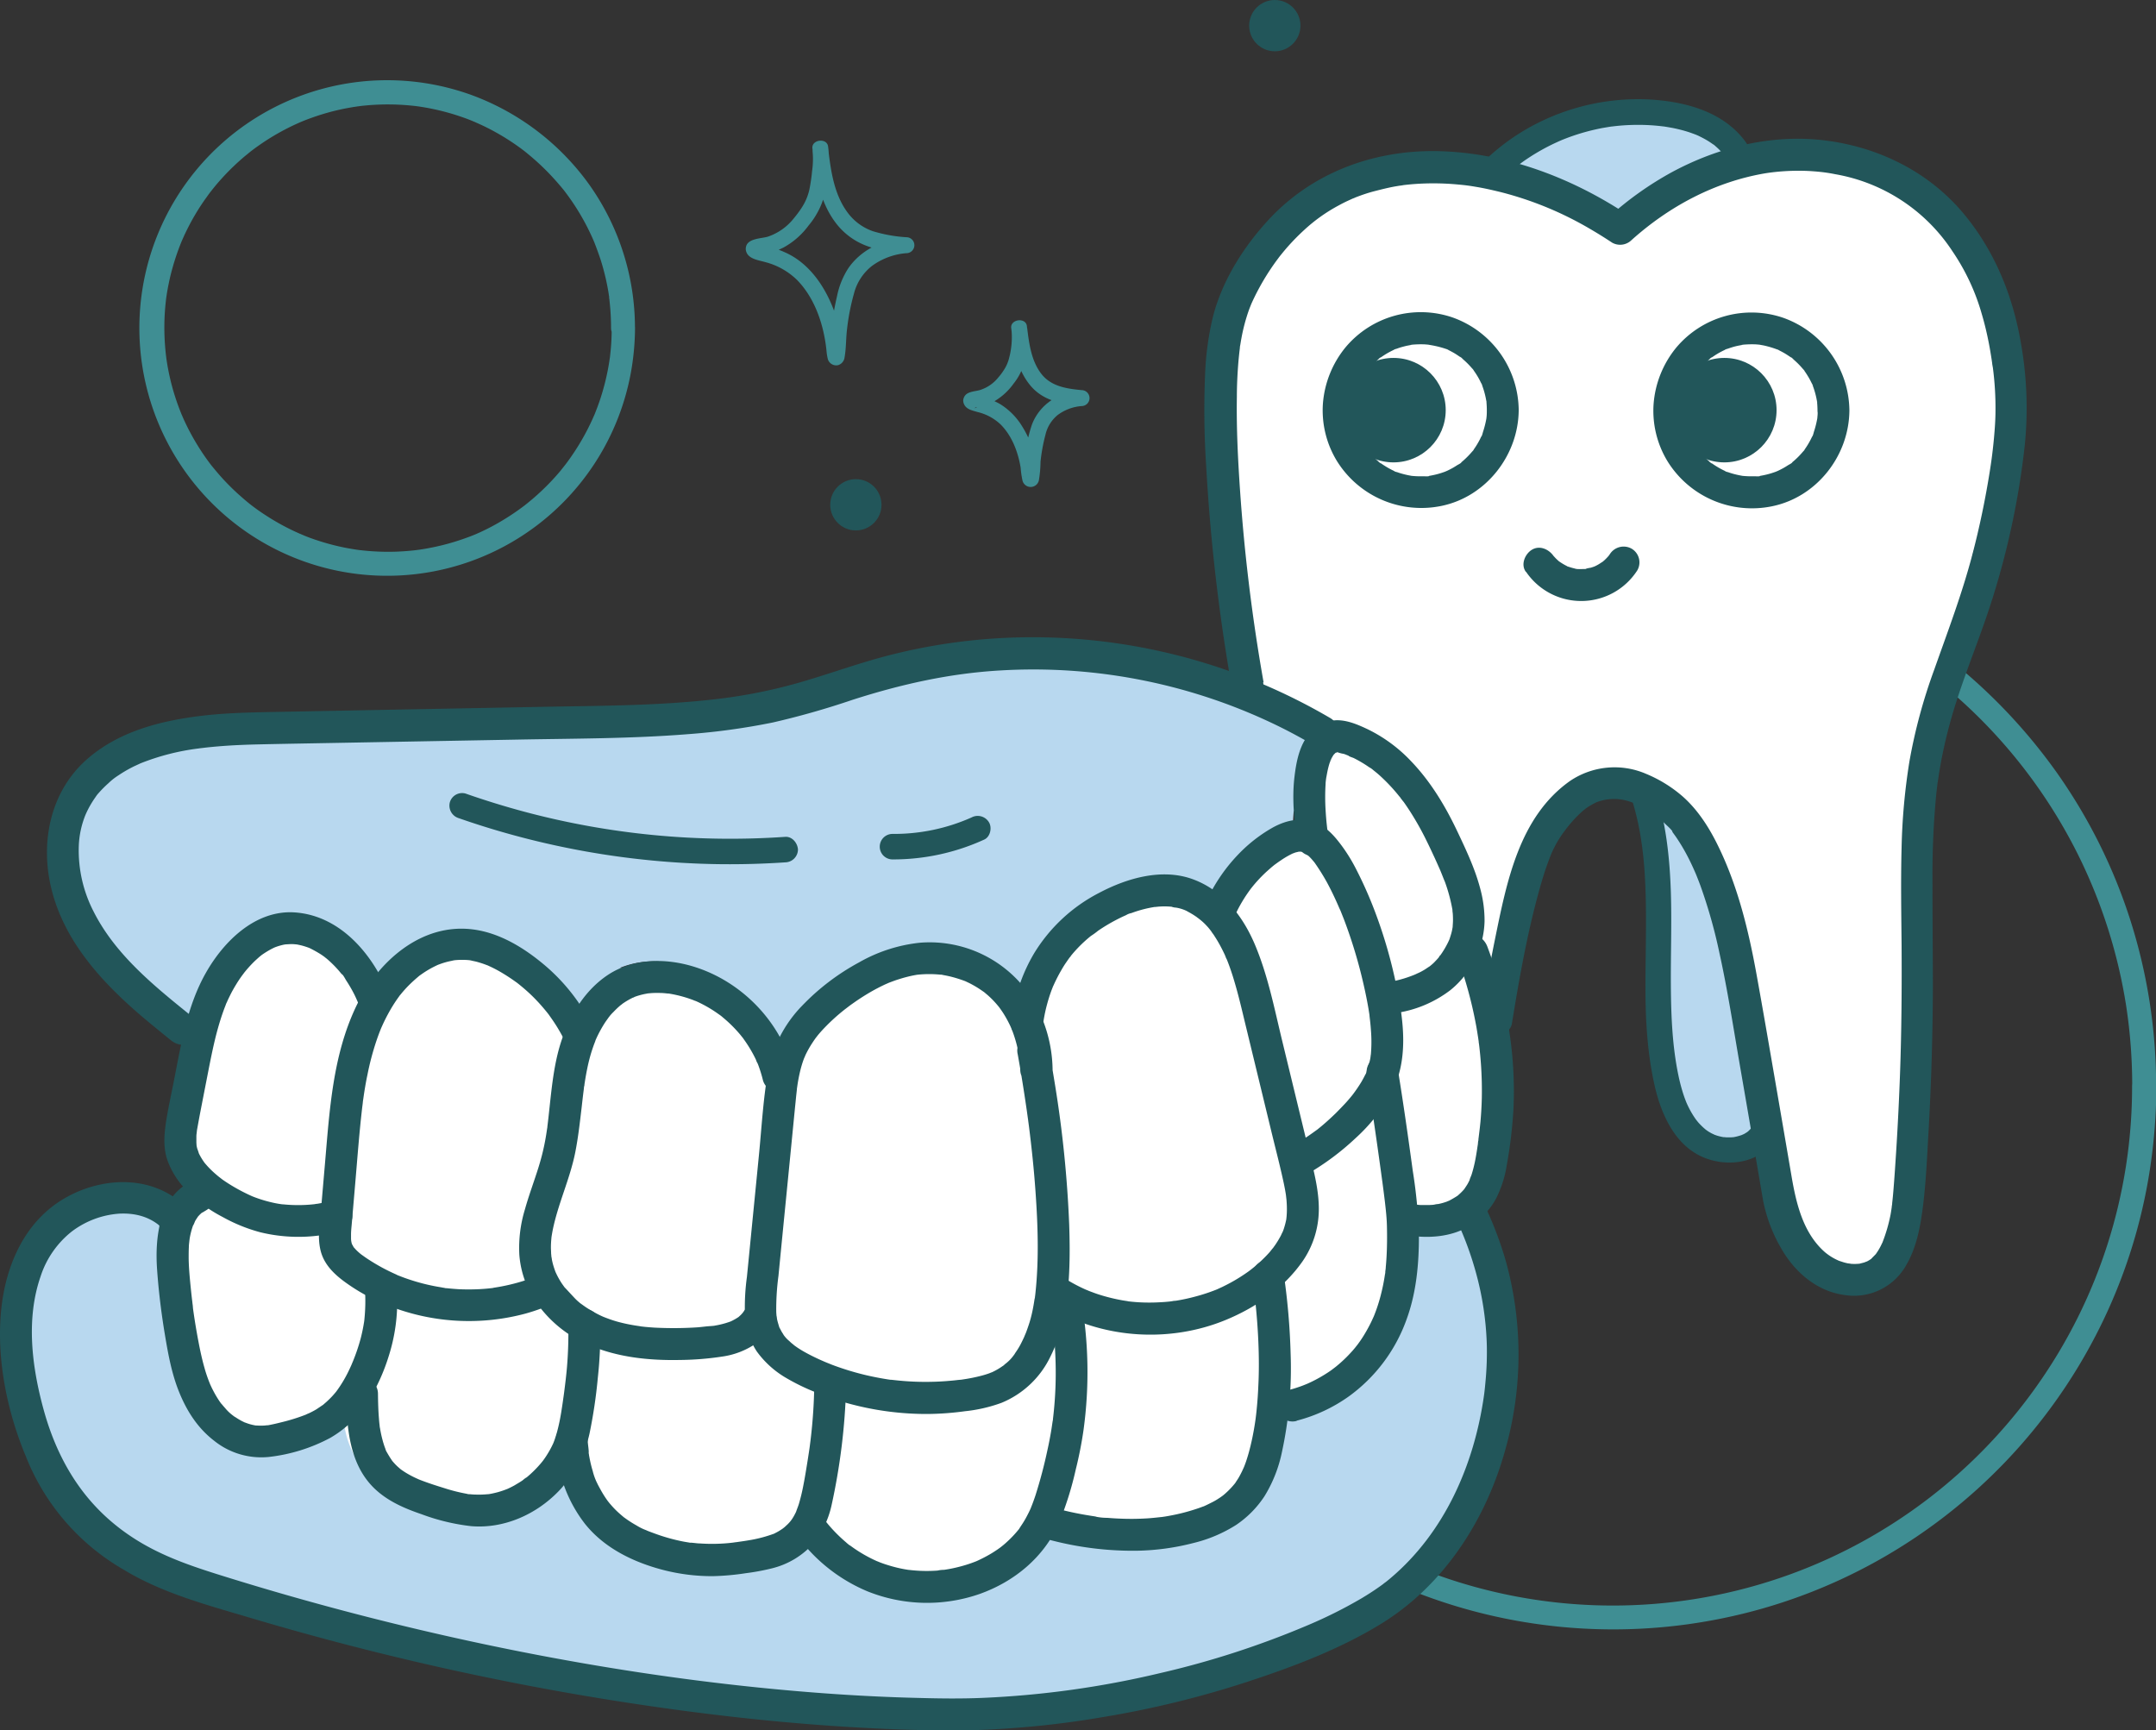 <svg xmlns="http://www.w3.org/2000/svg" viewBox="0 0 676.17 542.67"><rect x="0" y="0" width="676.17" height="542.67" fill="#333333" stroke="none"/><defs><style>.cls-1{fill:#3f8e93;}.cls-2{fill:#22565a;}.cls-3{fill:#b8d8ef;}.cls-4{fill:#fff;}</style></defs><g id="Слой_5" data-name="Слой 5"><path class="cls-1" d="M916.21,642.12a162.3,162.3,0,0,1-30.14,94.45,163,163,0,0,1-76.56,58.53A163,163,0,0,1,595,603.45a161.07,161.07,0,0,1,18.91-45.7,162.71,162.71,0,0,1,120.36-77.49,165.68,165.68,0,0,1,51.53,2.16,163.35,163.35,0,0,1,113.51,87.27,163.42,163.42,0,0,1,15.08,47.56,165.63,165.63,0,0,1,1.86,24.87c0,4.82,7.5,4.83,7.5,0a171.32,171.32,0,0,0-8.26-52.54,169.58,169.58,0,0,0-23-45.88,173.67,173.67,0,0,0-35.8-37.08,170.31,170.31,0,0,0-234.72,27,172.64,172.64,0,0,0-26.5,44.31,169.45,169.45,0,0,0-12,51.17,170.51,170.51,0,0,0,204.18,180,169.09,169.09,0,0,0,48.58-18,171,171,0,0,0,69.74-73,169.11,169.11,0,0,0,15.8-49.6,177.05,177.05,0,0,0,2.06-26.41C923.71,637.29,916.21,637.28,916.21,642.12Z" transform="translate(-247.54 -301.55)"/><circle class="cls-2" cx="268.42" cy="158.31" r="8.04"/><circle class="cls-2" cx="399.81" cy="8.04" r="8.04"/><path class="cls-1" d="M439.38,404.44c0,2-.07,4-.23,5.94-.07.92-.17,1.84-.27,2.75,0,.24-.2,1.46-.09.71-.07.51-.15,1-.23,1.53a74.24,74.24,0,0,1-2.66,11c-.57,1.75-1.21,3.47-1.9,5.17l-.14.32c.18-.42-.09.22-.14.31-.17.4-.35.81-.54,1.21-.39.85-.8,1.7-1.22,2.53a75,75,0,0,1-5.6,9.3c-.51.71-1,1.41-1.55,2.11s-.11.13,0,0l-.4.51c-.34.43-.69.85-1,1.27q-1.73,2.07-3.6,4t-3.89,3.74c-.65.59-1.31,1.16-2,1.72l-1,.83-.51.4c-.84.69.59-.43-.27.22A76.42,76.42,0,0,1,403,466q-2.46,1.37-5,2.53l-1.22.54c-.12.05-.66.28,0,0l-.61.25q-1.31.54-2.64,1a72.74,72.74,0,0,1-10.85,3c-.89.18-1.79.34-2.69.48l-1.35.21c.78-.12-.69.08-.88.1-1.9.22-3.81.36-5.72.44a74.91,74.91,0,0,1-11.5-.46c-.18,0-1.5-.2-.71-.08l-1.36-.21c-1-.16-2-.34-3-.54-1.83-.37-3.63-.81-5.42-1.32s-3.53-1.07-5.26-1.7c-.83-.31-1.66-.63-2.48-1l-.62-.25c.64.27.11,0,0,0l-1.51-.68a73.41,73.41,0,0,1-9.5-5.28c-1.56-1-3.08-2.09-4.55-3.23l-.53-.42-1-.83q-1.06-.9-2.1-1.83a72.52,72.52,0,0,1-7.58-7.9l-.83-1-.41-.51c.09.11.42.55,0,0q-.84-1.11-1.65-2.25-1.56-2.22-2.95-4.54c-.94-1.56-1.81-3.14-2.63-4.76-.39-.79-.78-1.59-1.15-2.39l-.54-1.21c0-.09-.32-.73-.14-.31s-.16-.39-.19-.48a72.5,72.5,0,0,1-3.44-10.67c-.43-1.82-.8-3.66-1.09-5.5l-.21-1.36c.11.75-.05-.47-.08-.71-.12-1-.22-2.06-.3-3.1a74,74,0,0,1,0-11.53q.11-1.38.27-2.76c0-.17.2-1.5.08-.71.09-.56.17-1.13.26-1.69.31-1.84.68-3.68,1.12-5.49a76.72,76.72,0,0,1,3.48-10.66c.06-.12.29-.66,0,0l.27-.61.54-1.21q.6-1.28,1.23-2.52c.82-1.62,1.71-3.21,2.65-4.76s1.93-3.05,3-4.52c.51-.72,1-1.42,1.56-2.11.35-.46-.34.43,0,0,.13-.17.27-.34.4-.52l.93-1.14a75.52,75.52,0,0,1,7.62-7.87c.65-.58,1.31-1.15,2-1.71l1-.82.51-.41c.34-.27-.41.3.15-.12q2.22-1.68,4.56-3.21a74.65,74.65,0,0,1,9.53-5.23l1.21-.54c.66-.3.16-.07,0,0l.62-.26c.92-.38,1.85-.73,2.79-1.07,1.74-.63,3.49-1.19,5.27-1.69s3.6-.93,5.43-1.29c.89-.17,1.79-.33,2.68-.48l1.36-.2c-.71.1-.12,0,0,0l1-.13a75,75,0,0,1,11.51-.4c1.91.08,3.81.24,5.71.46l.68.09c.6.08-.57-.09,0,0l1.35.21c.95.15,1.9.33,2.85.52a73.88,73.88,0,0,1,10.83,3.08c.84.31,1.66.63,2.48,1,.1,0,.74.31.32.13l.32.14,1.36.61q2.55,1.17,5,2.55a73.14,73.14,0,0,1,9,5.95c-.57-.44.35.29.52.43l1,.83c.75.63,1.49,1.27,2.22,1.93q2,1.81,3.87,3.76c1.25,1.3,2.44,2.65,3.59,4,.28.33.55.67.83,1,.13.17.27.34.4.52-.42-.54-.06-.09,0,0,.59.78,1.17,1.57,1.74,2.38a73,73,0,0,1,5.56,9.32c.39.79.77,1.58,1.14,2.39.19.4.36.8.54,1.21.06.12.29.66,0,0,.11.25.22.51.32.77q1,2.55,1.88,5.17a73.24,73.24,0,0,1,2.61,11c0,.22.07.45.11.68s.12.82,0,.35,0,.24.05.35.05.46.08.68c.1.92.19,1.84.26,2.76q.22,2.88.22,5.77a3.75,3.75,0,0,0,7.5,0,77.71,77.71,0,0,0-14.23-44.81,78.89,78.89,0,0,0-37-28.24,77.71,77.71,0,1,0,50.25,85.29,82.34,82.34,0,0,0,1-12.24,3.78,3.78,0,0,0-3.75-3.75A3.82,3.82,0,0,0,439.38,404.44Z" transform="translate(-247.54 -301.55)"/></g><g id="Слой_4" data-name="Слой 4"><path class="cls-3" d="M719.54,354.32a37,37,0,0,1,9.64-4.85c9.43-3.62,19.06-7.11,29.12-8s20.75,1,28.71,7.19a147.69,147.69,0,0,0-29.85,17.5,5.57,5.57,0,0,1-2.95,1.41,5.51,5.51,0,0,1-3-1.16A93.3,93.3,0,0,0,721,354.12" transform="translate(-247.54 -301.55)"/><path class="cls-3" d="M720.8,356.48c3.66-2.77,8.07-4.25,12.32-5.84a142.67,142.67,0,0,1,14-4.61c8.48-2.26,17.46-3.26,26.09-1.18a33.08,33.08,0,0,1,12.57,5.93v-4.32a148.82,148.82,0,0,0-24.93,13.93c-2,1.35-3.8,2.88-5.78,4.18a1.36,1.36,0,0,1-1.85.07c-1-.58-2-1.23-3-1.82a96.9,96.9,0,0,0-13.07-6.39,93.67,93.67,0,0,0-15.42-4.72c-3.14-.68-4.48,4.14-1.33,4.82a92.11,92.11,0,0,1,27.29,10.6c2.08,1.22,4.21,3,6.76,2.88s4.56-2.18,6.53-3.61a145.16,145.16,0,0,1,12.47-8.09,148.92,148.92,0,0,1,14.86-7.53c1.93-.85,1.29-3.32,0-4.32-7.22-5.56-16.52-7.81-25.52-7.75-10.14.06-20,3.05-29.44,6.53-5.11,1.89-10.65,3.6-15,6.92a2.58,2.58,0,0,0-.9,3.42,2.52,2.52,0,0,0,3.42.9Z" transform="translate(-247.54 -301.55)"/><path class="cls-3" d="M768.22,559.46c5.11,20.14,3.47,41.27,3.61,62,.06,7.27.36,14.7,3,21.47s8,12.87,15.08,14.55a4.79,4.79,0,0,0,3.11-.07c1.83-.85,2.15-3.28,2.18-5.29a176.86,176.86,0,0,0-25.74-94.42" transform="translate(-247.54 -301.55)"/><path class="cls-3" d="M765.81,560.12c3.82,15.23,3.77,31,3.61,46.59-.08,7.65-.37,15.36.19,23,.52,7,2,14.21,6,20.13,3.43,5.06,9.09,10,15.49,10.39,3.58.23,5.91-2.4,6.41-5.76a60.45,60.45,0,0,0,.12-10.68,179.44,179.44,0,0,0-26-87.3c-1.67-2.74-6-.23-4.32,2.53a174.54,174.54,0,0,1,24.89,76.86q.42,5.26.51,10.56c0,1.61,0,3.23,0,4.85a8.87,8.87,0,0,1-.38,3.43c-.37.78-1.17.55-2.11.31a15.2,15.2,0,0,1-3.78-1.55,20,20,0,0,1-5.87-5.25c-3.92-5.19-5.41-11.7-5.92-18.06-.57-7.15-.32-14.38-.24-21.54.18-16.67.32-33.54-3.77-49.83-.78-3.12-5.6-1.79-4.82,1.33Z" transform="translate(-247.54 -301.55)"/><path class="cls-3" d="M520.69,527.63c3.22,0,3.23-5,0-5s-3.22,5,0,5Z" transform="translate(-247.54 -301.55)"/><path class="cls-3" d="M304.22,623.58c-8.94-7.19-18-14.48-24.75-23.74s-11.1-20.88-9.3-32.2c2.84-17.9,20.25-30.45,38-34.24s36.08-.89,54.16.47c53.85,4,107.71-5.85,160.48-17.29,9.22-2,18.44-4.05,27.79-5.33A173.53,173.53,0,0,1,658.72,532a30.2,30.2,0,0,0-8.18,27.56A82.71,82.71,0,0,1,653,542.59c3.11,7.22-2.76,15.13-9,19.9s-13.84,9.14-16,16.71a45,45,0,0,0-60.93,30.63c-10-11.07-26.8-14.51-41.17-10.52s-26.32,14.51-34.45,27c-8.09-11.05-18.36-21.56-31.64-24.91s-29.77,3.2-33.12,16.49a26.18,26.18,0,0,1,15.69-10.4,25.55,25.55,0,0,0-15.94,9.58c-6.26-11.39-16.51-21.22-29.19-24.05s-27.59,3-32.69,14.91c-3.79-5.47-7.78-11.12-13.61-14.32-9.24-5.06-21.28-2.53-29.55,4S308.08,614,304.66,623.9l4.15-2.94" transform="translate(-247.54 -301.55)"/><path class="cls-3" d="M306,621.81c-11.6-9.32-23.81-19.09-30.09-33-3-6.59-4.51-14.16-3.18-21.35a33.12,33.12,0,0,1,7.72-15.67c20.7-23.75,54.95-17.4,82.63-15.39,33.34,2.42,66.82-.51,99.77-5.73,16.57-2.63,33-5.85,49.45-9.31,16.13-3.4,32.21-7.5,48.69-8.73A171.44,171.44,0,0,1,647.58,529q5,2.41,9.87,5.15l-.5-3.92a33,33,0,0,0-8.82,30c.61,2.85,4.8,2,4.91-.67a82.82,82.82,0,0,1,2.35-16.27h-4.82c3.15,7.91-4.68,14.78-10.38,18.94-6,4.38-12.36,8.9-14.62,16.34l3.07-1.74a47.44,47.44,0,0,0-56.93,17,47.65,47.65,0,0,0-7.07,15.41l4.18-1.1c-8.14-8.86-20.26-13.13-32.14-12.85-12.5.3-24.14,5.76-33.53,13.81a75.44,75.44,0,0,0-13.88,16h4.32c-7.44-10.12-16.35-19.66-28.23-24.45-10-4-22-3.3-31,2.84a24.32,24.32,0,0,0-10.1,13.78c-.77,2.88,3,4.15,4.57,1.93a24,24,0,0,1,14.2-9.25c3.17-.73,1.79-5.38-1.33-4.82a28,28,0,0,0-17.05,10.22l3.93.5c-5.5-9.87-13.71-18.63-24.25-23.09A34.45,34.45,0,0,0,374,594.19a27.28,27.28,0,0,0-11.59,12.49h4.32c-3.32-4.78-6.73-9.61-11.41-13.17a25.22,25.22,0,0,0-15.66-5.06c-11.83.17-21.89,7.21-28.52,16.59a72.38,72.38,0,0,0-8.86,18.2c-.69,2,1.91,4.08,3.67,2.82l4.15-2.94c2.6-1.85.11-6.19-2.52-4.32l-4.15,3,3.67,2.82c4.17-12,11.19-24.91,23.88-29.46,5.64-2,12.11-2.45,17.66.14,6.08,2.84,10.06,8.61,13.77,14,.95,1.37,3.5,1.87,4.32,0,3.64-8.26,12-13.29,20.79-14.21,9.72-1,19,3.13,26.08,9.6a54.07,54.07,0,0,1,10.69,13.75c.71,1.28,2.93,1.78,3.93.5A23.88,23.88,0,0,1,443,609.92l-1.33-4.82a29.21,29.21,0,0,0-17.19,11.55l4.57,1.92c2.34-8.8,10.85-14,19.47-15.24,10.38-1.5,20.27,3.35,27.94,10a87.25,87.25,0,0,1,12.78,14.23,2.54,2.54,0,0,0,4.32,0c12.14-18.52,33.94-32.63,56.61-25.49a34.39,34.39,0,0,1,15.08,9.5,2.52,2.52,0,0,0,4.18-1.1,42.57,42.57,0,0,1,57.85-28.89c1.28.52,2.72-.58,3.08-1.75,2.31-7.59,10.29-11.52,16.06-16.17,6.22-5,12.24-13.48,8.94-21.77-.84-2.12-4.17-2.61-4.82,0a89.47,89.47,0,0,0-2.53,17.6l4.92-.66a27.82,27.82,0,0,1,7.52-25.14,2.52,2.52,0,0,0-.5-3.92,176.71,176.71,0,0,0-88.55-22.6c-16.48.21-32.5,3.33-48.55,6.81-17,3.69-34.06,7.21-51.22,10.17-34.06,5.88-68.69,9.51-103.29,7.58-29.57-1.65-63.81-9.22-88,13-10.12,9.28-14.93,22.37-12.29,36,3,15.32,13.84,27.37,25.33,37.21,3,2.54,6,5,9.06,7.44,2.48,2,6-1.52,3.54-3.54Z" transform="translate(-247.54 -301.55)"/><path class="cls-3" d="M309.2,741.84A118.59,118.59,0,0,1,295,685.54c-8.39-8.32-23.63-5.33-31.43,3.56s-9.65,21.5-9.45,33.31c.22,12.87,2.59,26,8.9,37.17,11.34,20.13,33.47,31.44,55,39.87a435.88,435.88,0,0,0,91.35,24.74c20.78,3.26,41.76,5,62.73,6.68,33.48,2.65,67.13,5.09,100.62,2.52s67-10.37,96.21-27a118.43,118.43,0,0,0,16.48-11.13c31.46-25.83,41.34-74.52,22.45-110.56L693.1,686.4a68.37,68.37,0,0,1-29,52.16c-3.49,2.41-7.27,4.54-10.08,7.71-3.09,3.46-4.78,7.9-7,12-11,20.19-36.84,30.91-58.86,24.4-3.27-1-6.62-2.27-10-1.68-4,.72-7,3.95-9.88,6.8-11.27,11.06-28.53,18.81-42.8,12-5-2.35-9-6.24-14-8.56-18.54-8.66-40.9,7.06-60.44,1-12.13-3.79-20.14-15-27.24-25.57a40.71,40.71,0,0,1-67.19-21.74,46.62,46.62,0,0,1-33.22,10.18c-6.35-.57-14.13-5-12.44-11.13" transform="translate(-247.54 -301.55)"/><path class="cls-3" d="M311.36,740.58a117.83,117.83,0,0,1-12.6-37.85c-.45-3-.77-6-1-9.05-.11-1.63-.18-3.25-.23-4.88s.35-3.65-.77-5c-2.9-3.55-8.33-5.19-12.69-5.56-10.09-.84-19.75,4.71-25.22,13-6.32,9.55-7.55,21.64-7.2,32.81.38,12.47,2.8,25.12,8.82,36.16,5.33,9.78,13.34,17.73,22.36,24.13,9.32,6.62,19.71,11.56,30.26,15.88,12.47,5.11,25.24,9.53,38.15,13.39a461.49,461.49,0,0,0,81,16.19c28.41,3.19,57.08,5.42,85.64,6.67,53.27,2.32,110-1.81,156.57-30.4a90.15,90.15,0,0,0,39.9-48.71c6.73-19.07,7.52-40.49,1.45-59.84a87.77,87.77,0,0,0-5.81-14,2.43,2.43,0,0,0-2.16-1.23L693.1,683.9a2.57,2.57,0,0,0-2.5,2.5,66.12,66.12,0,0,1-20.74,44.3c-4.26,4-9.23,6.84-13.84,10.38-4.81,3.7-7.42,8.54-10.1,13.85a47.7,47.7,0,0,1-9,12.55,51.4,51.4,0,0,1-26.42,13.74,48.07,48.07,0,0,1-14.66.5c-5.62-.68-11.14-3.78-16.83-3.36s-9.55,4.92-13.5,8.61a52.78,52.78,0,0,1-14.18,9.55,34.14,34.14,0,0,1-16.06,3.27c-5.78-.36-10.51-3-15.19-6.21s-9.63-6.07-15.45-7a51.39,51.39,0,0,0-15.85.36c-11.65,1.76-24,6.34-35.79,3.23-12.41-3.26-20.26-14.74-27-24.79a2.56,2.56,0,0,0-3.93-.51,39.06,39.06,0,0,1-38.39,7.63c-12.4-4.37-21.81-15.51-24.61-28.27-.45-2-2.83-2.19-4.18-1.1a44.13,44.13,0,0,1-24.42,9.52c-3.89.26-8,.26-11.67-1.27-2.68-1.11-6.18-3.4-5.4-6.76.73-3.13-4.09-4.47-4.82-1.33-1.07,4.61,1.3,8.45,5.07,11,4.09,2.76,9,3.49,13.85,3.48a49.73,49.73,0,0,0,30.92-11.08l-4.18-1.11A44.41,44.41,0,0,0,373.5,773a43,43,0,0,0,34.17,5.07,44,44,0,0,0,17.91-9.69l-3.93-.51c6.33,9.38,13.28,19.49,23.7,24.68s22.11,3.58,33.2,1.36c10.43-2.08,22.3-5.24,32.39-.19,5.7,2.87,10.34,7.38,16.44,9.51a31.87,31.87,0,0,0,16.64.86,47.23,47.23,0,0,0,15.5-6.31c5.08-3.13,9.12-7.17,13.51-11.14,2.19-2,4.59-3.54,7.66-3.32,3.36.23,6.57,1.77,9.84,2.5a50.89,50.89,0,0,0,15.66,1,56.49,56.49,0,0,0,28.54-10.9,53.67,53.67,0,0,0,11.06-11.11c3.56-4.84,5.41-10.66,8.93-15.48,3.9-5.35,10.53-8.21,15.56-12.36a69.77,69.77,0,0,0,13-14.3A70.83,70.83,0,0,0,695.6,686.4l-2.5,2.5,14.75-1.71L705.69,686c16.58,31.95,10.24,73.91-14.21,100.16-7.24,7.77-16,13.76-25.24,18.91A185.64,185.64,0,0,1,635,818.77c-22.11,7.44-45.3,11.18-68.54,12.54-25.46,1.5-51,.27-76.39-1.57-25.09-1.81-50.28-3.6-75.19-7.23a437,437,0,0,1-70.42-16.31c-20.3-6.51-41.53-13.78-59.06-26.24a68.29,68.29,0,0,1-19.83-21c-5.65-9.75-8.12-21-8.75-32.18-.57-10-.13-20.94,4.63-30,4.13-7.9,11.76-13.59,20.91-13.57a15.47,15.47,0,0,1,10.91,4.17l-.73-1.77A122.58,122.58,0,0,0,307,743.1c1.52,2.84,5.84.32,4.32-2.52Z" transform="translate(-247.54 -301.55)"/><path class="cls-4" d="M641.13,514.65l-4.4-60.27c-1.33-18.23-2.56-37.17,4-54.22,8.08-20.86,27.93-36.4,50-40.35s45.53,3.38,62.19,18.31c8.17-7.57,18.64-12.25,29.33-15.4,12.08-3.58,25-5.36,37.31-2.84s24.1,9.81,30,20.95L828.14,358c25.18,15,45.69,41.79,44.05,71.05-.49,8.84-3,17.45-5.4,26l-12.3,42.85a50.58,50.58,0,0,1,7-19.41l-10.55,30.85c-3.11,9.09-6.23,18.22-7.87,27.69-2.64,15.16-1.43,30.68-.9,46.06a512.24,512.24,0,0,1-6.95,103.54c-.41,2.41-.87,4.91-2.32,6.87-3.87,5.29-12.83,3.62-16.94-1.48s-4.75-12.08-5.33-18.6q-2.62-29.21-8.08-58c-3.8-20-8.78-40.25-19.5-57.58-6.52-10.53-16.77-20.57-29.15-20.16-7.86.25-15.07,4.82-20.26,10.73S725,561.4,721.53,568.49c-4.72,9.79-9.57,20.57-7.1,31.16-4.51-20.82-9.53-42.66-23.79-58.49-9.36-10.4-21.92-17.26-34.22-23.92-4.65-2.52-9.59-5.11-14.87-4.9a14.66,14.66,0,0,0,9.67,4.24l-6.58-.74,12.19,5.53" transform="translate(-247.54 -301.55)"/><path class="cls-4" d="M646.13,514.65,642,458.35c-1.23-16.84-2.95-34.35,1.48-50.53.54-1.94,1.16-3.87,1.87-5.76.19-.5.38-1,.58-1.48.37-.94.16-.37.07-.17.39-.9.81-1.79,1.25-2.68a61.58,61.58,0,0,1,5.34-8.8c.29-.4.58-.8.88-1.19-.49.64.16-.19.28-.34.52-.63,1-1.26,1.58-1.88q1.77-2,3.71-3.93t3.84-3.47l.76-.63s1.28-1,.54-.44c.71-.56,1.44-1.09,2.18-1.61a69.28,69.28,0,0,1,9.11-5.43c.74-.36,1.49-.71,2.24-1.05l.9-.4c-.89.39.6-.25.63-.26q2.52-1,5.11-1.81a59.21,59.21,0,0,1,20.73-2.7,58.23,58.23,0,0,1,11.93,1.5,76.84,76.84,0,0,1,11.79,3.62c1,.4,1.11.44,2.27,1,1,.44,1.95.91,2.91,1.39,1.91,1,3.79,2,5.62,3.15s3.62,2.33,5.34,3.61c1.23.91,2.86,2.25,4.4,3.62a5.12,5.12,0,0,0,7.07,0c9.91-9.07,23.48-13.9,36.94-16.54a67.24,67.24,0,0,1,21.79-.94,50.67,50.67,0,0,1,9.15,2.19c.72.24,1.43.52,2.15.78l.21.08.93.41a44.38,44.38,0,0,1,4.49,2.33,32.14,32.14,0,0,1,7.35,5.62c.59.59,1.16,1.19,1.71,1.81l.82.95c.15.19.7.89.3.36a35.77,35.77,0,0,1,3,4.65l7.86-6.06-21.4-22.84-6.06,7.85q3,1.77,5.8,3.73c.91.63,1.82,1.27,2.72,1.93,1.14.85,1.39,1,2.25,1.73a101.43,101.43,0,0,1,10.25,9.41q2.4,2.52,4.59,5.21l1.13,1.39c.51.65,0-.05.46.61.71,1,1.41,1.92,2.09,2.9A80.94,80.94,0,0,1,861.7,401c.25.53.48,1.06.72,1.6s0,.05,0-.05c.1.23.19.46.29.7.43,1.08.84,2.17,1.22,3.27a62.45,62.45,0,0,1,1.88,6.44c.25,1.05.47,2.1.67,3.16.1.57.2,1.14.29,1.72,0,.24.07.49.11.73.12.84-.08-.69,0,.16a60.66,60.66,0,0,1,.41,6.74c.05,10.9-3.38,21.46-6.41,32l-11.2,39,9.64,2.65A47.52,47.52,0,0,1,865.78,481l-9.13-3.85-8.72,25.5c-2.82,8.24-5.79,16.46-7.94,24.91-4.39,17.2-3.65,34.7-3,52.27a509.16,509.16,0,0,1-6.54,104.81,25.13,25.13,0,0,1-1.11,5c.21-.47-.6,1.06-.5.9.34-.56.08-.06,0,.09s-1.15.94-.18.27c-.32.22-.69.38-1,.6.65-.47.51-.16.12,0s-.76.21-1.15.3-.73-.07.14,0c-.4,0-.82,0-1.22,0s-.55,0-.82-.06c1.11.1.17,0-.12-.06s-.68-.16-1-.27c-.14,0-1.43-.55-.4-.09-.67-.3-1.25-.68-1.88-1s-.22-.12,0,0a10.76,10.76,0,0,1-.95-.84,11.91,11.91,0,0,1-2.27-3.47c-.73-1.47.12.4-.21-.49-.16-.41-.3-.82-.44-1.24-.26-.84-.49-1.69-.69-2.56a40.34,40.34,0,0,1-.74-4.51c-1-8.55-1.65-17.13-2.74-25.67q-1.71-13.57-4-27.06c-2.73-15.93-5.82-32-11.42-47.19-5.3-14.39-12.71-29.33-25.44-38.54-5.89-4.26-13.3-6.75-20.6-5.88-8,1-15.1,5.09-20.59,10.83s-9.42,13-12.93,20.25c-3.66,7.54-7.58,15.31-8.91,23.67a35.7,35.7,0,0,0,.28,13.47,5,5,0,1,0,9.64-2.66c-3.41-15.72-7-31.69-14.74-46a73.43,73.43,0,0,0-14.77-19.2A115.77,115.77,0,0,0,669,518.51c-4-2.31-8.07-4.56-12.18-6.7-4.78-2.49-9.83-4.58-15.31-4.47-4.24.08-6.72,5.46-3.54,8.53a20.44,20.44,0,0,0,13.21,5.71,5.05,5.05,0,0,0,5-5c0-3-2.31-4.7-5-5l-6.58-.74c-4.85-.54-6.94,7.32-2.52,9.32l12.19,5.53c2.46,1.11,5.38.7,6.84-1.8,1.26-2.14.68-5.72-1.79-6.84l-12.2-5.52-2.52,9.31,6.58.74v-10c-.2,0-.83-.05-.28,0-.36-.05-.72-.13-1.06-.21a17.65,17.65,0,0,1-2-.61,11.2,11.2,0,0,1-2.84-2l-3.53,8.54a13,13,0,0,1,5,.76,31.35,31.35,0,0,1,5.3,2.34c3.51,1.83,7,3.75,10.43,5.7,6.8,3.85,13.53,8,19.15,12.94,11.25,9.86,17.63,22.7,22,36.77,2.55,8.26,4.42,16.7,6.25,25.13l9.64-2.66c-1.56-7.07.93-14.84,4-21.67,3.22-7.23,6.63-14.63,11.12-21.16a39.65,39.65,0,0,1,7.07-7.77c1.28-1.08-.66.43.7-.54l.88-.62c.75-.5,1.51-1,2.29-1.41a16.74,16.74,0,0,1,4.19-1.79c.85-.25,1.71-.44,2.58-.61,1.63-.33-.46,0,.51-.08.44,0,.89-.07,1.33-.08.84,0,1.67,0,2.52.06.14,0,1,.1.14,0,.49.06,1,.16,1.46.26a20.6,20.6,0,0,1,8.28,3.65c.42.28.83.58,1.24.88.07.05.74.57.2.14.67.54,1.32,1.1,2,1.67a51,51,0,0,1,3.65,3.7,37.47,37.47,0,0,1,2.8,3.48c1,1.41,2,2.87,2.89,4.36a109.48,109.48,0,0,1,9.75,20.73c5.43,15.33,8.45,31.46,11.14,47.46q2.13,12.71,3.69,25.4c1,8.54,1.57,17.15,2.74,25.67,1,7.32,3.63,15,10.26,19,5.79,3.53,14.42,3.93,19.3-1.41,3-3.28,3.75-7.45,4.45-11.67s1.38-8.66,2-13c1.25-8.91,2.3-17.85,3.09-26.82a512.46,512.46,0,0,0,2-52.57c-.24-17.29-2.31-34.86,0-52.09,1.07-8.08,3.51-16.31,6.11-24.17,2.76-8.34,5.66-16.63,8.5-24.94l4.31-12.59a5,5,0,0,0-9.14-3.85,55.14,55.14,0,0,0-7.48,20.61c-.39,2.66.66,5.37,3.49,6.15a5.08,5.08,0,0,0,6.15-3.5l10.28-35.81c3.32-11.56,7.19-23.23,7.65-35.35.76-19.86-8.19-38.68-21.1-53.33a107.54,107.54,0,0,0-25.48-21c-5-3-9.89,3.76-6.06,7.85L846,384.36c4,4.25,10.49-1.16,7.85-6.06-6.67-12.38-19.69-20.6-33.3-23.3-16.26-3.23-33.56-.05-48.8,6a72.6,72.6,0,0,0-22.4,13.55h7.07A82.51,82.51,0,0,0,712,354.36,72.71,72.71,0,0,0,667,363.23c-12.94,7.37-23.86,18.85-29.77,32.58-7.3,17-7,35.61-5.81,53.69,1.49,21.72,3.17,43.44,4.75,65.15a5.12,5.12,0,0,0,5,5c2.56,0,5.2-2.29,5-5Z" transform="translate(-247.54 -301.55)"/><path class="cls-4" d="M677.11,537.47c-5-4.42-13.55-.61-16.26,5.47s-1.38,13.12,0,19.64a35.93,35.93,0,0,0-27.67,18.62c-.86,1.62-1.68,3.42-3.28,4.33-1.86,1.05-4.17.59-6.28.23-20.13-3.36-41.81,8.41-50,27.12-1.66,3.82-4.48,8.77-8.44,7.52-2.55-.8-3.52-3.77-4.9-6.06-5.16-8.59-17.41-8.55-27.38-7.46-13.85,1.52-30.22,4.83-35.56,17.69-1.27,3.06-3.18,7.3-6.35,6.34-1.34-.41-2.19-1.7-3-2.86-12.83-18.82-43.32-22-59.76-6.23a66.58,66.58,0,0,0-25-18.39,45.36,45.36,0,0,0-40.42,16.17l-9.46,58.07c-1.2,7.35-2.13,15.74,2.67,21.42,2.55,3,6.57,5,7.67,8.84.64,2.22.1,4.6-.49,6.84-3.87,14.65-9.72,31.35-1.26,43.93a30.85,30.85,0,0,0,10.89,9.42c16.85,9.3,39.39,6.93,53.94-5.68,12.9,19.61,39.52,26.21,62.68,22.35a54.66,54.66,0,0,1,9.6-1.19c4.6.06,9,1.6,13.35,3.19,12.82,4.74,27.08,10.17,39.66,4.85,6.34-2.68,11.27-7.77,16.53-12.2a19.57,19.57,0,0,1,5.11-3.36c3.4-1.34,7.21-.86,10.83-.4,17,2.15,36.55,2.32,48.69-9.83,8.14-8.15,11-20,13.48-31.28,5.3,4.47,13.5,1.37,19-2.89a56.76,56.76,0,0,0,21.45-40.89c.1-1.63.21-3.46,1.42-4.56s3-1,4.62-1.14c9.65-.61,17.3-9.19,20-18.48s1.49-19.2.27-28.8c-4.58-36-10.28-74.57-34.88-101.3" transform="translate(-247.54 -301.55)"/><path class="cls-4" d="M678.88,535.7c-5.59-4.67-13.67-2.49-18.1,2.77-5.8,6.89-4,16.71-2.35,24.78l2.41-3.17a38.72,38.72,0,0,0-26.25,14.43,45.65,45.65,0,0,0-4.17,6.55,5.33,5.33,0,0,1-1.79,2.31c-1.19.64-2.81.24-4.07,0a48.44,48.44,0,0,0-14.77-.19,51.28,51.28,0,0,0-26.38,12.31,47.59,47.59,0,0,0-9.35,11.14c-1.22,2-2.14,4.14-3.17,6.26-.79,1.66-1.95,4.29-3.8,5s-2.9-1.7-3.57-3a19.7,19.7,0,0,0-4.06-5.59c-3.44-3.09-7.87-4.54-12.38-5.14a58.76,58.76,0,0,0-14.15.12,110.51,110.51,0,0,0-14.12,2.31c-8.73,2.12-17.81,6.17-22.45,14.3-1.13,2-1.75,4.17-3,6.07-.28.44-.85,1.49-1.44,1.5-.78,0-1.38-1.23-1.75-1.77A39.17,39.17,0,0,0,481,617.4c-14-10.21-34.94-11.14-49.43-1.41a39.73,39.73,0,0,0-5.08,4.07h3.54A68.66,68.66,0,0,0,406.19,602c-4.28-1.93-9.47-1.62-14.07-1a49.35,49.35,0,0,0-13.62,3.77,47.58,47.58,0,0,0-11.85,7.44,43.36,43.36,0,0,0-5,5c-1.81,2.15-1.76,5.39-2.2,8.11l-5.89,36.12c-.95,5.82-2,11.64-2.84,17.48-.7,4.71-1.17,9.53-.16,14.23s3.73,7.92,7.22,11c1.47,1.3,3.21,2.73,3.65,4.75.53,2.44-.54,5.14-1.17,7.47-2.6,9.6-5.79,19.65-5,29.73a29.16,29.16,0,0,0,4.4,13.62,32.54,32.54,0,0,0,10.94,10c15.85,9.3,36.91,8.57,52.35-1.29a51.22,51.22,0,0,0,5.63-4.21l-3.93-.51c8.72,13.09,23.19,20.81,38.46,23.46a79.4,79.4,0,0,0,23.34.58c4.84-.61,9.69-2,14.6-1.53s9.3,2.48,13.76,4.11c9,3.32,18.73,6.69,28.52,5.91a31.09,31.09,0,0,0,13.27-4.06,73,73,0,0,0,11-8.57,43.07,43.07,0,0,1,5.2-4.23,11.41,11.41,0,0,1,6.56-1.66c4.43.08,8.87,1,13.3,1.29,8.15.59,16.51.45,24.47-1.59a37.65,37.65,0,0,0,22.16-15c5.49-8,7.74-17.79,9.83-27.13l-4.18,1.1c6.78,5.4,15.76,2.26,22-2.5a58,58,0,0,0,15.58-18.32,59.5,59.5,0,0,0,7-23.33c.11-1.21-.2-3.63,1-4.31a7,7,0,0,1,2.59-.29,24.62,24.62,0,0,0,3.2-.44,22.8,22.8,0,0,0,10-5.23c14.41-12.42,11-33.14,8.8-49.79-2.15-16.43-4.61-32.9-9.21-48.85-5.13-17.77-13.1-34.79-25.67-48.54-2.18-2.38-5.71,1.17-3.54,3.54,21.41,23.41,28.07,55.8,32.38,86.24,1.18,8.32,2.5,16.71,3,25.1s-.25,16.93-5,24a22,22,0,0,1-7.5,7,16.34,16.34,0,0,1-4.58,1.71c-1.82.39-3.72.18-5.53.66-4.31,1.15-4.66,5.16-4.95,8.92A52.1,52.1,0,0,1,682.44,703a54.45,54.45,0,0,1-12.87,21.83,36.08,36.08,0,0,1-10,7.72c-3.29,1.6-7.87,2.74-11,.22-1.36-1.08-3.73-.91-4.18,1.11-1.79,8.06-3.64,16.36-7.83,23.58a31.52,31.52,0,0,1-17.14,14c-7.48,2.58-15.5,3-23.35,2.66-3.94-.18-7.85-.57-11.76-1.06-4.61-.57-9.24-.81-13.42,1.59-3.85,2.23-7,5.69-10.42,8.54s-7.08,5.49-11.35,6.83c-8.84,2.77-18.23.41-26.74-2.42-9.26-3.08-18-7.59-28-6.2-4,.55-7.91,1.37-11.94,1.66a78.73,78.73,0,0,1-11.39,0c-16.18-1.21-32.74-8.07-42-22a2.56,2.56,0,0,0-3.93-.51c-12.81,11-32.13,13.74-47.56,7-8.27-3.64-15.09-9.71-16.86-18.89s1.09-18.8,3.48-27.58c1.21-4.45,3.46-9.76,1.89-14.36-1.39-4-5.13-6.08-7.83-9.1-2.85-3.19-3.36-7.63-3.21-11.73a112.25,112.25,0,0,1,1.89-14l5.54-34,1.33-8.15.63-3.89a35.62,35.62,0,0,1,.81-5l-.18,0c.23-.28.47-.56.71-.83s.73-.82,1.1-1.22q.94-1,1.95-1.92a39.57,39.57,0,0,1,5.52-4.31,43.28,43.28,0,0,1,27.39-6.91,7.85,7.85,0,0,1,3.07,1c1.07.51,2.12,1,3.16,1.61a66.65,66.65,0,0,1,7,4.38,65,65,0,0,1,11.61,10.8,2.54,2.54,0,0,0,3.54,0c12.29-11.63,32.44-12.12,46.41-3.26a32.37,32.37,0,0,1,9,8.42c1.48,2.08,2.88,4.3,5.6,4.71a6,6,0,0,0,5.58-2.44,25,25,0,0,0,3.15-5.84,18.84,18.84,0,0,1,3.61-5.34,28,28,0,0,1,10.78-6.56,80.49,80.49,0,0,1,27.36-4.4c4.33,0,8.94.54,12.71,2.85a11.79,11.79,0,0,1,4.11,4.28c1.13,2,2,4.1,3.84,5.55,4.31,3.44,9,.43,11.53-3.49,1.32-2,2.14-4.31,3.25-6.45a41.57,41.57,0,0,1,3.78-6A45.88,45.88,0,0,1,603.7,589.7a43.6,43.6,0,0,1,13.84-2c4.88.1,11.09,2.72,15.09-1.15,1.76-1.7,2.62-4.13,3.9-6.17a32.06,32.06,0,0,1,4.59-5.73,33.64,33.64,0,0,1,12.59-7.92,32.82,32.82,0,0,1,7.13-1.65,2.54,2.54,0,0,0,2.41-3.16c-1.26-6-3-13.76.64-19.31,2.21-3.33,7.84-6.39,11.46-3.38,2.45,2,6-1.47,3.53-3.53Z" transform="translate(-247.54 -301.55)"/><path class="cls-4" d="M364.07,619.42c-1.82-6.1-3.87-12.26-7.64-17.39s-9.59-9.13-15.95-9.21c-6.88-.09-13,4.24-18.24,8.67a30.17,30.17,0,0,0-6.64,7c-2.11,3.44-2.88,7.52-3.61,11.49L305.59,655c-.57,3.07-1.13,6.26-.38,9.29,1,4,4.1,7.64,3.11,11.58-.54,2.09-2.16,3.71-3.22,5.59-3,5.27-1.38,11.79-.52,17.78,1.08,7.53.84,15.21,1.81,22.75s3.35,15.27,8.74,20.64c3.51,3.51,8.08,5.79,12.76,7.44,4.9,1.72,10.36,2.81,15.22,1,6.77-2.52,10.37-9.73,13.34-16.31,2.15-4.77,4.31-9.6,5.17-14.76s.28-10.77-2.71-15.06c-1.12-1.6-2.54-3-3.58-4.62-2.41-3.77-2.61-8.51-2.43-13,1-23,10.23-45.18,9.5-68.15" transform="translate(-247.54 -301.55)"/><path class="cls-4" d="M366.49,618.75c-3.44-11.44-8.95-25-22-27.93-6.21-1.43-12.32.59-17.53,4a69.52,69.52,0,0,0-7.49,5.75,28.55,28.55,0,0,0-6.28,7.1,30,30,0,0,0-3.15,9.15c-.7,3.43-1.28,6.88-1.91,10.33l-3.92,21.35c-.65,3.54-1.46,7.09-1.8,10.68a19.09,19.09,0,0,0,1.85,9.75c1,2.19,2.42,4.77,1.29,7.16a43.75,43.75,0,0,1-2.44,3.75,15.35,15.35,0,0,0-1.76,4.32c-1.46,6.26.57,12.69,1.15,18.93.66,7.05.58,14.14,1.67,21.15.92,5.9,2.78,11.9,6.32,16.77,3.77,5.18,9.06,8.5,15,10.81,6.2,2.43,13.23,3.92,19.56,1.13,5-2.22,8.49-6.91,11-11.64,1.36-2.54,2.53-5.19,3.69-7.83a68.25,68.25,0,0,0,3.61-9.68c1.61-6.06,1.7-12.75-1.25-18.42-1.41-2.72-3.84-4.71-5.23-7.42s-1.53-5.66-1.52-8.52a115.59,115.59,0,0,1,2.17-19.8c2.43-13.43,6-26.68,7.11-40.33a92.55,92.55,0,0,0,.27-10.13c-.09-3.21-5.09-3.22-5,0,.38,12.94-2.4,25.6-5,38.19-1.34,6.43-2.63,12.87-3.5,19.38-.82,6.13-1.67,12.68-.5,18.82a18.41,18.41,0,0,0,3.92,8.19c1.74,2.16,3.29,4.16,4,6.88,1.57,5.66.09,11.53-2,16.86a76.13,76.13,0,0,1-7.19,14.77c-2.86,4.27-6.86,7.24-12.17,7.22a27.59,27.59,0,0,1-8.95-1.84,38.15,38.15,0,0,1-7.64-3.62,24.19,24.19,0,0,1-9.75-12.51c-2.06-5.72-2.63-11.74-3-17.76-.19-3.4-.32-6.8-.62-10.19-.27-3.14-.79-6.24-1.25-9.36a25,25,0,0,1-.24-8.13,10.9,10.9,0,0,1,1.28-3.54c.75-1.29,1.74-2.43,2.44-3.75a10.25,10.25,0,0,0,.47-8.46c-.93-2.62-2.55-5.08-2.86-7.88-.36-3.23.54-6.56,1.12-9.71l1.87-10.19,3.74-20.38a60.81,60.81,0,0,1,2.06-9,18.09,18.09,0,0,1,4.64-7c3.93-3.83,8.71-7.83,13.94-9.71a15.43,15.43,0,0,1,14.51,2.06c4.48,3.11,7.44,8,9.45,13,1.14,2.82,2.05,5.74,2.92,8.65.93,3.08,5.75,1.77,4.83-1.33Z" transform="translate(-247.54 -301.55)"/></g><g id="Слой_2" data-name="Слой 2"><path class="cls-2" d="M308.31,620.79c-11.85-9.56-24.49-19.55-31.46-33.45a41.78,41.78,0,0,1-4.6-20.38,28.65,28.65,0,0,1,2.09-9.84,29.52,29.52,0,0,1,2-3.84c.36-.58.74-1.16,1.14-1.72a9,9,0,0,1,1.08-1.39,34,34,0,0,1,3-3,19.1,19.1,0,0,1,3.1-2.44c1.11-.75,2.25-1.44,3.43-2.08.67-.36,1.35-.71,2-1,.21-.1,1.94-.89,1.38-.65a73.54,73.54,0,0,1,18.3-4.71c.9-.13-.6.07.3-.05l1.37-.16c.72-.09,1.45-.17,2.18-.24,1.64-.16,3.28-.3,4.92-.41,3.23-.22,6.47-.34,9.71-.42,8.91-.2,17.82-.34,26.73-.51l54.86-1c17.85-.34,35.78-.28,53.59-1.71a211.32,211.32,0,0,0,26.5-3.66,254.15,254.15,0,0,0,25-7.11c15.15-4.86,30.41-8.29,46.26-9.2a175,175,0,0,1,88.37,18q5.16,2.59,10.12,5.52c5.56,3.28,10.59-5.37,5-8.63A184.66,184.66,0,0,0,572,501.4a180.79,180.79,0,0,0-47.87,6.25c-8.53,2.32-16.85,5.34-25.34,7.8a162.17,162.17,0,0,1-26.09,5.29c-18.15,2.16-36.49,2.13-54.73,2.48l-56.8,1.08-28,.54c-6.9.13-13.8.29-20.67,1-13.36,1.45-27.14,4.66-37.53,13.69-11.89,10.34-15,26.7-11.12,41.52,4.19,16.07,15.72,28.59,28,39.11,3.07,2.61,6.2,5.14,9.33,7.67,2.1,1.7,5,2,7.07,0,1.76-1.75,2.12-5.36,0-7.07Z" transform="translate(-247.54 -301.55)"/><path class="cls-2" d="M351.71,678.09c-.93.24-1.86.46-2.8.65l-1.8.33a6.73,6.73,0,0,0-.9.13s1.12-.13.55-.07l-.65.08a45.79,45.79,0,0,1-9.58.06c-.4,0-1.26-.16-.36,0l-1.3-.2c-1-.17-1.91-.37-2.86-.61a40.91,40.91,0,0,1-5.3-1.71l-.37-.15c-.61-.22,1.19.52.84.36a3.92,3.92,0,0,0-.36-.16c-.6-.26-1.19-.53-1.78-.82q-2.51-1.2-4.88-2.64c-.93-.56-1.85-1.16-2.74-1.78-.44-.31-.86-.68-1.32-1-.05,0,.88.7.47.36l-.33-.26c-.29-.24-.58-.47-.86-.72a30.66,30.66,0,0,1-2.55-2.42c-.38-.41-.75-.84-1.11-1.26-.63-.74.26.38.09.13s-.38-.53-.56-.8c-.33-.49-.65-1-.93-1.53-.14-.24-.26-.49-.38-.73l-.18-.38c-.3-.61.16.29.18.44a15.84,15.84,0,0,0-.52-1.56c-.07-.26-.14-.53-.19-.8s-.23-1.33-.1-.43,0-.54,0-.85c0-.47,0-1,0-1.43s0-1,.1-1.43c0-.24.05-.48.07-.72.07-.81-.13.71,0-.09.37-2,.72-4,1.11-6q1.2-6.18,2.41-12.36c.73-3.73,1.47-7.45,2.39-11.14.47-1.87,1-3.73,1.58-5.56.27-.85.56-1.69.86-2.52.15-.42.31-.84.47-1.25l.24-.62c0-.09.39-.94.17-.42s.07-.17.1-.22l.27-.61q.27-.6.57-1.2c.34-.7.69-1.4,1.07-2.08s.72-1.26,1.1-1.88q.78-1.28,1.65-2.49c.3-.42.64-.83.93-1.26,0,0-.71.89-.37.47.09-.1.17-.21.26-.32l.63-.77c.8-.94,1.64-1.86,2.52-2.72.48-.47,1-.92,1.48-1.36.24-.21.48-.4.73-.6.86-.72-.57.38.11-.09A28.18,28.18,0,0,1,333,599l1-.48s-1,.36-.45.2l.46-.17a18.36,18.36,0,0,1,2-.61c.32-.08.65-.15,1-.2a4.21,4.21,0,0,0,.49-.09s-1,.1-.49.08,1.3-.09,2-.09,1.26.08,1.89.13-.63-.1-.6-.08a1.93,1.93,0,0,0,.43.07l1,.21c.58.14,1.16.3,1.73.49.29.09.58.2.87.3l.42.17c.61.2-.91-.43-.33-.15a38.72,38.72,0,0,1,3.63,2c.56.36,1.09.75,1.63,1.14l-.35-.26a2,2,0,0,0,.39.32c.31.25.62.51.92.78a35.61,35.61,0,0,1,3.22,3.28l.7.84.35.43c.37.45-.21-.28-.21-.28.39.09,1.18,1.65,1.41,2a45.59,45.59,0,0,1,2.55,4.39c.36.72.68,1.46,1,2.19.25.51-.08-.21-.1-.26.08.19.16.38.23.57.18.45.35.91.52,1.36.91,2.45,3.43,4.37,6.15,3.49,2.4-.77,4.47-3.52,3.5-6.15-4.81-13-15.29-26-30.13-26.93-12.2-.75-22.11,9.06-27.7,18.92-3.81,6.69-6,14.2-7.62,21.69-.9,4.17-1.68,8.37-2.5,12.56s-1.83,8.67-2.47,13c-.57,4-.8,8.09.63,11.9a26.19,26.19,0,0,0,4.9,8.07,44,44,0,0,0,12.28,9.38A51.47,51.47,0,0,0,329.13,688a50.42,50.42,0,0,0,22.17.41c1-.2,2.05-.43,3.07-.7a5,5,0,1,0-2.66-9.64Z" transform="translate(-247.54 -301.55)"/><path class="cls-2" d="M433.07,622.83a60.14,60.14,0,0,0-14.45-18.36c-6.4-5.45-14.09-10.27-22.56-11.41-16.49-2.22-30.27,10.27-36.91,24.29-7.25,15.29-8.25,32.4-9.68,49l-1.19,13.79c-.39,4.48-1.3,9.28-.17,13.72,1.17,4.6,4.72,7.75,8.46,10.36a58.43,58.43,0,0,0,9.67,5.49,68.49,68.49,0,0,0,46.05,3.82q2.68-.74,5.29-1.73c2.44-.92,4.38-3.42,3.49-6.15-.77-2.38-3.53-4.49-6.15-3.49A60.24,60.24,0,0,1,404.79,705c-.78.15-1.57.28-2.35.4-.19,0-.4.07-.59.08,0,0,.93-.11.34,0l-1.58.17c-1.72.17-3.44.26-5.16.28s-3.45,0-5.17-.14c-.86-.06-1.72-.14-2.58-.23a6.78,6.78,0,0,1-1.19-.14s.93.14.35,0c-.33,0-.66-.09-1-.15a62.07,62.07,0,0,1-10-2.46c-.81-.27-1.63-.56-2.43-.87l-1.11-.43c-.18-.08-.38-.14-.55-.23.35.19.61.27.09,0-1.57-.7-3.12-1.45-4.64-2.28s-3.1-1.78-4.59-2.77c-.66-.44-1.29-.91-1.94-1.36-.46-.33.2.15.24.18l-.61-.5c-.34-.29-.68-.6-1-.92s-.52-.58-.79-.85.18.24.19.26a3.06,3.06,0,0,1-.42-.64c-.1-.16-.17-.35-.28-.5-.33-.46.08.29.1.32a5.4,5.4,0,0,1-.43-1.5c-.19-.52,0,.12,0,.24,0-.3-.05-.6-.06-.89,0-.45,0-.9,0-1.35,0-1,.11-2,.2-3q.56-6.52,1.12-13.06c.69-8,1.27-16,2.21-24,.06-.42.11-.85.16-1.28,0-.26.23-1.72.07-.58.13-.93.26-1.85.4-2.76.29-1.84.61-3.66,1-5.48a84.46,84.46,0,0,1,2.89-10.84c.27-.8.56-1.59.86-2.38l.54-1.37c.22-.53-.07.17-.09.23.11-.26.22-.51.34-.77.74-1.67,1.57-3.3,2.47-4.89a46,46,0,0,1,2.93-4.53,2.61,2.61,0,0,1,.34-.46s-.56.69-.19.25l.73-.89c.58-.69,1.18-1.35,1.8-2a46.82,46.82,0,0,1,3.68-3.36c.44-.37-.24.17-.26.19a2.61,2.61,0,0,1,.46-.34l1.09-.76c.68-.45,1.38-.88,2.09-1.28s1.44-.76,2.17-1.11-.72.26.18-.08c.46-.18.93-.35,1.4-.51.7-.23,1.41-.43,2.14-.6l1.08-.23a3.48,3.48,0,0,1,.73-.12c-.29,0-.9.09-.22,0a24.06,24.06,0,0,1,5.09,0c-.9-.11,0,0,.37.1s1,.21,1.48.33c.9.24,1.8.52,2.68.84l.81.3c.07,0,.73.31.21.08s.13.07.2.1l.59.27c.92.43,1.82.9,2.71,1.4,1.56.89,3.08,1.86,4.55,2.89l1,.71.49.37c-.05,0-.66-.52-.22-.17.74.6,1.47,1.19,2.18,1.81q2,1.72,3.8,3.63c1.26,1.32,2.43,2.7,3.57,4.13-.54-.68,0,0,.2.27l.7,1c.55.77,1.07,1.55,1.58,2.35.93,1.48,1.79,3,2.59,4.57a5,5,0,0,0,6.84,1.79,5.11,5.11,0,0,0,1.79-6.84Z" transform="translate(-247.54 -301.55)"/><path class="cls-2" d="M496.39,637.65c-3.75-15.46-16.14-28.29-31.3-32.95-8.82-2.71-19-2.65-26.93,2.62-7,4.68-11.53,12-14.28,19.86-3.09,8.83-3.5,18.4-4.66,27.61-.1.81.12-.74,0,.07,0,.23-.06.46-.1.7-.09.62-.18,1.23-.28,1.85q-.3,1.86-.69,3.69c-.47,2.24-1.07,4.45-1.75,6.63-1.37,4.39-3,8.69-4.24,13.13A41.29,41.29,0,0,0,410.41,695a30.37,30.37,0,0,0,3.82,12.65,38.16,38.16,0,0,0,18.06,15.74c9,3.87,18.85,4.87,28.6,4.67A93.08,93.08,0,0,0,474,727a24.77,24.77,0,0,0,10.68-4.14,19.08,19.08,0,0,0,4.76-5,5,5,0,0,0-1.79-6.84,5.12,5.12,0,0,0-6.84,1.79,4.53,4.53,0,0,0-.39.58s.63-.73.26-.34-.51.6-.79.87-.58.53-.87.79.35-.3.35-.27-.6.4-.7.47a20,20,0,0,1-1.93,1.05c-.79.38.86-.32-.25.09-.43.16-.88.3-1.32.44-.8.24-1.6.44-2.42.61l-1.23.23c-.39.07-1.8.12-.45.09-1.71,0-3.46.34-5.17.43a115.59,115.59,0,0,1-13,.07c-1.06-.06-2.12-.15-3.18-.25l-1.58-.18c.08,0,.79.12.2,0l-1.12-.17A52,52,0,0,1,441,716c-1-.29-2-.62-3-1-.4-.14-.79-.3-1.19-.45-.95-.37.17,0,.18.08a3.46,3.46,0,0,0-.67-.3,37.32,37.32,0,0,1-4.68-2.58c-.73-.47-1.43-1-2.12-1.48-.46-.33.26.21.28.22a4.32,4.32,0,0,1-.57-.47q-.57-.46-1.11-1c-.34-.31-3.46-3.74-3.51-3.72s.56.76.23.3l-.43-.59c-.25-.34-.49-.69-.71-1-.46-.71-.89-1.43-1.28-2.18-.19-.37-.37-.75-.55-1.13-.53-1.15.18.56-.13-.29s-.6-1.7-.83-2.58c-.1-.4-.2-.82-.28-1.23,0-.2-.25-1.52-.18-.93s0-.14,0-.22c0-.29-.06-.58-.07-.87,0-.58-.06-1.17-.06-1.75,0-.95.05-1.89.14-2.83,0-.35.23-1.63.06-.63.1-.57.19-1.15.3-1.73,1.65-8.46,5.48-16.31,7.15-24.78.92-4.66,1.44-9.4,2-14.12.11-1,.23-2,.34-3,.07-.55.13-1.1.2-1.64l.12-.93c0-.1.13-1.05.06-.5s0-.37.07-.5.07-.47.1-.7c.09-.54.17-1.09.26-1.63.19-1.15.41-2.31.65-3.46a53.48,53.48,0,0,1,1.37-5.26c.27-.82.55-1.64.86-2.44.07-.19.57-1.44.3-.78s0,0,0-.09l.38-.84a39.34,39.34,0,0,1,2.47-4.51c.46-.72,1-1.41,1.46-2.09.33-.46-.22.3-.23.3a6.4,6.4,0,0,0,.45-.56c.31-.37.63-.73,1-1.08.57-.6,1.16-1.19,1.78-1.74.26-.24.54-.46.81-.69.72-.61-.08.12-.18.13.14,0,.45-.33.57-.42a24,24,0,0,1,2.11-1.31q.54-.3,1.11-.57c.08,0,.44-.15.48-.22-.14.27-.9.35,0,0a22.18,22.18,0,0,1,2.67-.8c.51-.12,1-.2,1.54-.31.76-.16-.78.05,0,0l.89-.08a27.6,27.6,0,0,1,3.15-.05c.53,0,1.05.05,1.58.1l.67.07c.6,0-.72-.13.24,0a39.16,39.16,0,0,1,5.25,1.21c.8.24,1.59.52,2.37.81.18.07,1.42.58.73.29l.07,0,.81.37a41.75,41.75,0,0,1,4.4,2.41c.71.45,1.4.92,2.08,1.41a12.47,12.47,0,0,1,1,.74l.39.34a41.14,41.14,0,0,1,3.67,3.44c.58.61,1.13,1.23,1.67,1.87l.8,1c.35.43-.22-.29-.23-.3a5.57,5.57,0,0,1,.53.72,41.41,41.41,0,0,1,2.69,4.23c.41.73.79,1.48,1.15,2.23a4.41,4.41,0,0,0,.52,1.14s-.36-.89-.16-.37l.34.84a41.47,41.47,0,0,1,1.48,4.79,5,5,0,0,0,6.15,3.49,5.1,5.1,0,0,0,3.49-6.15Z" transform="translate(-247.54 -301.55)"/><path class="cls-2" d="M577.66,637.1a43.8,43.8,0,0,0-6.94-23.16A38.07,38.07,0,0,0,536,597.21a48.64,48.64,0,0,0-19,6.14,72.56,72.56,0,0,0-18,13.71,40.13,40.13,0,0,0-10.64,20.82c-1.47,8.43-1.94,17.09-2.77,25.6s-1.69,17.13-2.53,25.69q-.63,6.42-1.27,12.85a69.62,69.62,0,0,0-.62,11.72,22.94,22.94,0,0,0,3.72,11.65,29.89,29.89,0,0,0,8.57,7.93,66.44,66.44,0,0,0,10.38,5.07A87.34,87.34,0,0,0,514.74,742a92.79,92.79,0,0,0,23.69,3,91.56,91.56,0,0,0,11.7-.86,47.49,47.49,0,0,0,11.48-2.63A29.36,29.36,0,0,0,577,726.94a49.48,49.48,0,0,0,4.06-11.56c2.06-9.76,2.13-20,1.8-29.88a363.18,363.18,0,0,0-4.43-43.66q-1-6.14-2.06-12.24c-.46-2.58-3.74-4.28-6.15-3.5a5.14,5.14,0,0,0-3.49,6.15q1.08,6,2,12c.29,1.85.56,3.7.83,5.55.13.91.25,1.82.38,2.72a4,4,0,0,1,.06.47l.24,1.78c.86,6.77,1.57,13.55,2.05,20.36.75,10.56,1.12,21.27,0,31.81-.05.49-.11,1-.17,1.47,0,.24-.07.48-.09.72.11-1.66.11-.8,0-.4-.14,1-.29,1.9-.47,2.85a41.25,41.25,0,0,1-1.08,4.52c-.21.7-.45,1.38-.69,2.07-.15.42-.3.85-.46,1.27s-1,2.28-.26.73c-.52,1.07-1,2.15-1.56,3.19-.31.57-.64,1.13-1,1.67-.18.28-.37.56-.56.83s-.83,1.55-.24.37a12.5,12.5,0,0,1-3,3.15,3.42,3.42,0,0,1-.58.49c1-.5,0,0-.23.16a19.76,19.76,0,0,1-2.5,1.51c-.38.2-.77.38-1.17.56,1-.46-.27.08-.41.13-.82.3-1.65.55-2.49.77a52.65,52.65,0,0,1-5.56,1.13l-1.32.2c1.19-.17-.27,0-.42,0-.88.11-1.76.2-2.65.27-1.91.17-3.83.28-5.75.31a85.42,85.42,0,0,1-10.61-.43l-1.32-.14c-.16,0-1.62-.22-.43,0-.88-.12-1.76-.26-2.63-.41q-2.84-.48-5.64-1.14a86.73,86.73,0,0,1-10.58-3.25l-2.47-1c1,.42-.32-.15-.43-.2l-1.22-.54c-1.44-.67-2.87-1.37-4.26-2.15a30.5,30.5,0,0,1-3.91-2.55c1,.78,0-.06-.18-.19s-.58-.5-.85-.77a9.56,9.56,0,0,1-1.81-1.95c.61,1.08,0,0-.11-.2s-.42-.64-.61-1-.35-.68-.53-1c-.58-1.08.24.93-.15-.36-.24-.83-.51-1.64-.67-2.49,0-.18-.22-1.6-.09-.38-.06-.58-.11-1.16-.14-1.74a77.89,77.89,0,0,1,.69-11.31q1.18-12.1,2.38-24.21t2.38-24.2c.2-2,.39-4,.59-5.93.09-.92.18-1.83.28-2.75l.15-1.37c0-.31.07-.61.11-.92-.08.57-.08.56,0,0a52.18,52.18,0,0,1,1.05-5.41c.23-.88.49-1.76.79-2.63.15-.43.31-.86.48-1.28-.44,1.16.21-.46.31-.67a32,32,0,0,1,2.2-3.86c.44-.68.91-1.33,1.4-2-.72,1,.12-.12.23-.26.35-.42.7-.83,1.06-1.23a60.91,60.91,0,0,1,7.5-6.95c1.07-.85-.82.6.28-.21l1-.77c.7-.52,1.4-1,2.11-1.5,1.55-1.06,3.13-2.06,4.76-3,1.44-.82,2.9-1.58,4.4-2.28l1-.44c1.3-.58-.94.34.39-.16.94-.35,1.87-.71,2.83-1a42.32,42.32,0,0,1,5-1.29l1.09-.19c.77-.13-1.48.17-.66.09l.77-.08a35,35,0,0,1,6.79,0,3.54,3.54,0,0,1,1,.12l-.64-.09.69.11c.72.13,1.43.27,2.14.44a41.08,41.08,0,0,1,4.5,1.39c1.29.46-.91-.46.35.14l1.16.55c.79.4,1.56.83,2.32,1.29s1.44.94,2.16,1.43c1,.71-.8-.68.17.12l1.11.94a29.54,29.54,0,0,1,2.94,3l.65.78c.76.89-.64-.9,0,0,.44.62.88,1.23,1.29,1.87a35,35,0,0,1,1.84,3.27c.27.53.51,1.08.76,1.62.34.76-.14-.31-.16-.38a10.78,10.78,0,0,0,.42,1.07,41.48,41.48,0,0,1,1.79,6.2c.17.84.31,1.68.44,2.53.18,1.17-.17-1.45,0-.05.05.38.08.75.12,1.12.06.78.11,1.55.11,2.33a5,5,0,0,0,10,0Z" transform="translate(-247.54 -301.55)"/><path class="cls-2" d="M577.3,711.79c16.25,9.7,37.24,10.92,54.68,3.71,9.39-3.88,18.08-9.87,24-18.28a28.8,28.8,0,0,0,5.17-16.14c.08-6.14-1.56-12.2-3-18.12l-8.58-35.38c-2.43-10.06-4.45-20.34-8.51-29.9-3.78-8.9-10-16.89-19.32-20.35-9.67-3.6-20.67-.41-29.41,4.2a51.46,51.46,0,0,0-20.47,19,52.58,52.58,0,0,0-6.73,18.78c-.16,1.11-.31,2.22-.43,3.33-.27,2.61,2.5,5.12,5,5,2.94-.13,4.71-2.2,5-5,0-.28.07-.57.1-.85.11-1-.2,1.34-.09.62,0-.22.07-.45.1-.67.17-1.09.38-2.17.62-3.25.32-1.38.69-2.75,1.11-4.1.24-.75.49-1.49.76-2.22l.42-1.08c.07-.19.15-.37.22-.55.4-1-.49,1.08,0,.07a51,51,0,0,1,2.5-4.88c.49-.85,1-1.68,1.57-2.48.3-.45.61-.88.92-1.32a6.87,6.87,0,0,0,.44-.58c.06.1-.66.84,0,0A42.15,42.15,0,0,1,588,596.5c.4-.36.81-.71,1.23-1.06l.64-.52c.64-.53-.21.18-.29.22a22.37,22.37,0,0,0,2.34-1.69,56.06,56.06,0,0,1,5.46-3.29c.88-.46,1.77-.91,2.68-1.32l.69-.31c.89-.4-.07,0-.14.06a5.64,5.64,0,0,1,1.78-.69,37.66,37.66,0,0,1,6.44-1.77l.74-.13c.78-.15-1.25.11,0,0,.5,0,1-.1,1.5-.13a25.12,25.12,0,0,1,3.36,0l.74.06c1,.09-.15,0-.23,0a5.64,5.64,0,0,0,1.46.27,12.4,12.4,0,0,1,3.22,1l.7.39c.43.23.84.47,1.25.72s.89.57,1.32.87a3.38,3.38,0,0,0,.57.41l-.46-.35.54.44a18.78,18.78,0,0,1,4.07,4.23c-.66-1.11,0,.09.26.39s.59.87.88,1.31c.57.89,1.1,1.81,1.6,2.75s.93,1.81,1.36,2.73a12.15,12.15,0,0,0,.58,1.33c-.53-.85-.21-.5-.08-.19l.4,1c.75,1.95,1.41,3.92,2,5.92,1.35,4.49,2.41,9.07,3.51,13.63q4.06,16.74,8.11,33.46c1.32,5.46,2.76,10.9,3.93,16.4.29,1.38.56,2.78.75,4.19-.14-1,.08.78.1,1,.06.77.11,1.55.12,2.33a25.4,25.4,0,0,1-.17,3.7c.12-.93,0-.12,0,0s-.12.61-.19.92c-.15.67-.34,1.34-.55,2s-.36,1-.56,1.5c.48-1.17-.31.57-.42.79a29.92,29.92,0,0,1-1.87,3.07c-.16.22-.32.43-.47.66-.45.66.75-.9-.08.1-.35.41-.69.83-1,1.24-.8.91-1.65,1.78-2.52,2.61s-1.53,1.41-2.33,2.08l-.57.46s-1,.8-.35.3-.09.06-.23.16l-.73.55a53.63,53.63,0,0,1-5.57,3.5c-.86.47-1.73.91-2.61,1.34l-1.33.61a6.76,6.76,0,0,1-.67.29c1.21-.39.13-.05-.15.06a54.93,54.93,0,0,1-6.08,2,58.38,58.38,0,0,1-6.27,1.37c-.4.06-1.81.11-.49.08-.48,0-1,.12-1.45.17-1.1.12-2.2.2-3.3.25a57.29,57.29,0,0,1-6.42,0c-1-.06-2.07-.15-3.1-.27a4.41,4.41,0,0,1-.73-.09c1.13.28.54.08.24,0-.6-.09-1.21-.18-1.81-.29a57.42,57.42,0,0,1-6.22-1.49c-1-.3-2-.63-2.95-1-.46-.16-.92-.34-1.37-.52a3.31,3.31,0,0,0-.68-.27l.36.15-.51-.23a51.54,51.54,0,0,1-5.52-2.87,5,5,0,0,0-5.05,8.63Z" transform="translate(-247.54 -301.55)"/><path class="cls-2" d="M634.41,589.61c.51-1.25-.45.94.12-.28.16-.36.32-.72.49-1.08.29-.6.59-1.19.89-1.78q1.11-2.1,2.42-4.08c.37-.55.74-1.09,1.13-1.62.23-.32.46-.63.7-.94-.74,1,.06-.07.19-.22a44.75,44.75,0,0,1,3.13-3.47c1-1,2-1.87,3-2.74l.75-.61c1-.82-.85.6.21-.15.62-.45,1.24-.9,1.88-1.32a27.24,27.24,0,0,1,4-2.27c-1,.44.33-.09.46-.13.35-.11.72-.16,1.06-.27.67-.21-1.05-.09.17,0a8,8,0,0,1,.85,0c-.59-.08-.62-.07-.11,0,.34.13,1.35.17.16,0a2.58,2.58,0,0,1,.64.33c.22.12.8.36.93.58l-.42-.33c.2.16.4.32.59.5A16.94,16.94,0,0,1,659,571.1l.58.68.39.47c-.43-.57-.54-.7-.31-.4a67.76,67.76,0,0,1,4,6.35c1.25,2.3,2.39,4.67,3.44,7.06.22.49.43,1,.64,1.47.44,1-.44-1.08,0-.06l.29.68c.39,1,.77,1.92,1.14,2.89a153.38,153.38,0,0,1,6.08,20.31c.56,2.45,1.06,4.91,1.48,7.38.11.69.22,1.37.32,2.05,0,.11.22,1.23.06.36s0,.25,0,.36c.17,1.34.3,2.69.39,4a45.12,45.12,0,0,1,0,7.26c0,.48-.43,2,0,.4-.12.44-.15.92-.25,1.37-.27,1.34-.79,2.61-1.1,3.94,0,.21,0,.46.14-.31a6.29,6.29,0,0,1-.6,1.29c-.39.78-.8,1.54-1.24,2.29a46.37,46.37,0,0,1-2.74,4c-.46.63.76-.91,0,0-.31.38-.62.77-.94,1.14-.46.55-.93,1.08-1.41,1.6-.94,1-1.91,2-2.9,3-1.69,1.63-3.42,3.22-5.25,4.69-.18.14-1.12.94-.15.13-.35.29-.73.55-1.1.81-.73.54-1.46,1.05-2.21,1.56-1.66,1.13-3.37,2.19-5.11,3.2a5,5,0,0,0,5,8.63,81.6,81.6,0,0,0,15-11.17,55.88,55.88,0,0,0,11.19-14c5.55-10.46,4-22.62,1.66-33.76a150.32,150.32,0,0,0-6.39-22.41,128,128,0,0,0-6.41-14.54,51.81,51.81,0,0,0-4.33-7c-2-2.7-4.29-5.42-7.41-6.89-4.82-2.27-9.76-1.33-14.29,1.18a46.65,46.65,0,0,0-9.14,6.77,53.31,53.31,0,0,0-12.77,19c-1,2.43,1.08,5.6,3.49,6.15,2.91.66,5.09-.89,6.16-3.49Z" transform="translate(-247.54 -301.55)"/><path class="cls-2" d="M664.11,563.84c-.07-.46-.14-.93-.2-1.39.13.93,0,.14,0,0-.09-.75-.18-1.5-.26-2.24-.17-1.56-.29-3.13-.38-4.7a66.56,66.56,0,0,1,0-8c0-.56.09-1.13.15-1.69a5.45,5.45,0,0,0,.11-1c0,.1-.19,1.25,0,.39.19-1.07.38-2.13.66-3.17.11-.44.24-.87.38-1.29.07-.21.49-1,.43-1.19.13.47-.54,1.12-.12.31l.21-.41c.2-.39.43-.76.66-1.14.62-1-.83.87,0,0,.22-.24.44-.46.67-.69.77-.78-1.07.63-.14.11l.39-.23c.56-.36.63.08-.38.14a3.26,3.26,0,0,0,.51-.16c.91-.34-1.25,0-.25,0h.89c.54.06.42,0-.36,0a9.3,9.3,0,0,0,1.85.48c.36.11.71.24,1,.37l.68.26c.51.21.45.18-.18-.08.15.28,1.37.63,1.64.76q.81.4,1.59.84a38.72,38.72,0,0,1,3.3,2.06,7.64,7.64,0,0,1,1.42,1c-.08-.09-.88-.7-.19-.14l.81.65c1,.81,1.9,1.65,2.8,2.53a55,55,0,0,1,4.58,5.07c.13.16.46.44.51.64-.17-.71-.49-.65-.1-.12s.64.85,1,1.28q.94,1.33,1.83,2.7a91.83,91.83,0,0,1,5.51,9.83c.79,1.6,1.54,3.22,2.29,4.83.6,1.31,1.19,2.63,1.77,3.95s-.37-.93.18.42l.33.82c.33.82.64,1.64,1,2.47a52.31,52.31,0,0,1,2.36,8.79c.23,1.34,0-.7,0,.14,0,.35.07.69.1,1,.05.69.07,1.39.07,2.08s-.07,1.37-.1,2.06c-.07,1.32.16-.7,0,.1-.09.47-.17.95-.28,1.41-.19.82-.46,1.59-.71,2.39-.06.18-.35.91,0,0-.18.45-.4.89-.61,1.32a28.74,28.74,0,0,1-2.2,3.65,6.86,6.86,0,0,0-.56.77c.42-.93.44-.56.09-.13s-.58.69-.88,1-.54.58-.82.85-.47.43-.71.63l-.71.59c.37-.29.41-.33.13-.12-.65.4-1.25.85-1.91,1.23s-1.31.72-2,1a9,9,0,0,1-.92.42c0,.05,1.17-.48,0,0a37.25,37.25,0,0,1-8.73,2.37c-2.6.36-4.25,3.81-3.49,6.15.92,2.86,3.36,3.88,6.15,3.49a36.78,36.78,0,0,0,17.42-7.21,28.56,28.56,0,0,0,8.15-10.6,27.83,27.83,0,0,0,2.59-11,38,38,0,0,0-1.32-10.12c-1.62-6.25-4.42-12.17-7.18-18-3.78-8-8.4-15.7-14.57-22.12a47,47,0,0,0-13.59-10c-3-1.41-6.31-2.86-9.68-2.82a11.3,11.3,0,0,0-7.49,3.07c-4,3.6-5.16,9.47-5.77,14.55-.86,7.1-.09,14.33,1,21.36.39,2.59,3.79,4.25,6.15,3.49,2.83-.91,3.91-3.37,3.49-6.15Z" transform="translate(-247.54 -301.55)"/><path class="cls-2" d="M307.13,672.26c-9.76,5.14-11,17.53-10.33,27.35.49,7,1.35,13.94,2.51,20.84,1,6,2.14,12.14,4.47,17.83,2.42,5.92,5.79,11.16,10.9,15.1a23.61,23.61,0,0,0,17.23,5.09,53.55,53.55,0,0,0,19.25-6,34.52,34.52,0,0,0,12-11.69,61,61,0,0,0,6.27-13.86,56.45,56.45,0,0,0,2.65-19.4c-.1-2.61-2.24-5.12-5-5a5.07,5.07,0,0,0-5,5,56.35,56.35,0,0,1-.16,6.75c-.06.66-.1,1.34-.22,2,.2-1.11-.06.34-.12.74-.25,1.46-.56,2.9-.93,4.33a60,60,0,0,1-2.36,7c-.16.39-.34.79-.49,1.19,0,0,.52-1.2.19-.45-.07.17-.14.34-.22.51-.4.9-.81,1.79-1.26,2.67a39.37,39.37,0,0,1-3.23,5.31c-.13.17-.26.39-.41.55.81-.88.22-.3,0,0-.34.41-.69.81-1.05,1.21a29,29,0,0,1-2.66,2.54,6.71,6.71,0,0,1-.58.48c.93-.6.17-.14-.06,0-.48.35-1,.67-1.47,1s-1.26.74-1.9,1.07l-.8.39c-.09,0-1.43.63-.44.22a58.77,58.77,0,0,1-8.08,2.56c-1.36.35-2.72.66-4.09.92-1,.19-.26,0-.05,0-.38,0-.76.08-1.15.11a17.19,17.19,0,0,1-2.38,0,3.26,3.26,0,0,1-.76-.07c1.07.38.39.05,0,0-.56-.11-1.11-.24-1.65-.4s-1.07-.37-1.61-.56c-.72-.26,1.06.55,0,0-.33-.18-.68-.33-1-.51-.51-.28-1-.57-1.48-.89-.26-.17-1.75-1.06-.7-.45a13.85,13.85,0,0,1-2.84-2.62c-.35-.38-.68-.78-1-1.16-.84-.93.39.58-.06,0l-.56-.78a32.23,32.23,0,0,1-2.18-3.67c-.27-.51-.5-1-.76-1.57-.61-1.25.21.58-.1-.21l-.4-1c-.52-1.36-1-2.76-1.38-4.16-.77-2.69-1.36-5.42-1.88-8.16-.56-2.92-1.06-5.86-1.49-8.8-.1-.72-.21-1.45-.3-2.17.12.93,0-.12,0-.35q-.09-.6-.15-1.2-.28-2.29-.51-4.59c-.3-3-.59-6-.64-9.06,0-1.2,0-2.41.06-3.61,0-.63.09-1.26.16-1.89,0-.22.06-.45.08-.68-.09,1.41,0,.3,0,0a24.16,24.16,0,0,1,.86-3.55l.21-.62c.05-.15.11-.3.17-.46.14-.35.07-.2-.2.46.17,0,.6-1.24.7-1.42.28-.5.65-1,.92-1.45s-.83.91-.12.16c.22-.23.41-.46.63-.68l.45-.43c.9-.82.05.06,0,0l1.64-1a5,5,0,0,0,1.8-6.84,5.11,5.11,0,0,0-6.84-1.79Z" transform="translate(-247.54 -301.55)"/><path class="cls-2" d="M356.11,738.69c.14,10.42.93,22.16,9,29.8,4.11,3.89,9.33,6.14,14.62,7.94a65.36,65.36,0,0,0,15.58,3.75c10.24.86,20.31-3.63,27.37-10.91a37.7,37.7,0,0,0,9.74-18.1,157.36,157.36,0,0,0,2.6-17.42,131.07,131.07,0,0,0,.76-16.69,5,5,0,0,0-10,0q.12,6.62-.42,13.21c-.23,2.73-.57,5.44-.92,8.15-.05.36-.1.72-.14,1.08-.1.77.11-.84,0-.08-.08.59-.17,1.19-.25,1.79q-.24,1.66-.51,3.33c-.33,2-.71,3.89-1.22,5.8-.2.77-.43,1.53-.69,2.29-.13.41-.28.82-.44,1.23l-.21.53c-.22.58.48-1.06.11-.27a31.66,31.66,0,0,1-2.58,4.58c-.25.37-.52.73-.78,1.09-.63.86.64-.8.28-.36l-.56.7a35.53,35.53,0,0,1-2.78,3q-.87.84-1.8,1.62l-.47.38c-.68.56.22-.22.28-.21-.24,0-1.1.8-1.31.94-.79.54-1.61,1-2.46,1.52-.46.26-.94.5-1.42.74l-.66.31c-1.13.54,1-.37-.18.08a30.7,30.7,0,0,1-2.94,1q-.93.25-1.89.45c-.39.08-.79.15-1.18.21.72-.11.09,0-.29,0a27.89,27.89,0,0,1-3.77.1c-.57,0-1.14-.06-1.71-.11-.27,0-.56,0-.83-.1,1.19.21-.05,0-.32-.07a54.41,54.41,0,0,1-7-1.79c-2.23-.69-4.45-1.4-6.63-2.22-.57-.21-1.13-.43-1.69-.67,1,.43-.35-.17-.64-.31a29,29,0,0,1-3.15-1.71c-.56-.35-1.1-.73-1.64-1.12.84.61.25.2.09.05s-.6-.52-.89-.79a16.43,16.43,0,0,1-1.35-1.42,5.68,5.68,0,0,1-.49-.59c.68,1,.05,0-.1-.2-.35-.52-.68-1.05-1-1.6-.1-.19-.94-1.53-.83-1.68-.05.07.34.88.07.16-.13-.36-.27-.71-.39-1.06-.2-.6-.39-1.21-.55-1.82a37,37,0,0,1-.81-3.76,4,4,0,0,1-.12-.77l.07.56-.09-.78c-.08-.65-.14-1.3-.19-2-.22-2.6-.28-5.21-.31-7.82a5,5,0,0,0-10,0Z" transform="translate(-247.54 -301.55)"/><path class="cls-2" d="M421.92,753.29a43.39,43.39,0,0,0,9,26.06c6.14,7.77,15.46,12.23,24.89,14.64a61.26,61.26,0,0,0,15.37,1.87,79.78,79.78,0,0,0,10.35-.94,68.9,68.9,0,0,0,7.94-1.47,25.54,25.54,0,0,0,13.23-7.92,29.24,29.24,0,0,0,5.57-11.61,197.55,197.55,0,0,0,4.64-37.71,5,5,0,1,0-10,0c-.08,5-.39,10-.93,14.95-.08.76-.17,1.52-.26,2.27l-.12.93c-.13,1,0,.29,0,.08-.23,1.72-.5,3.44-.77,5.16-.41,2.55-.81,5.1-1.31,7.63a58.57,58.57,0,0,1-1.44,6c-.27.87-.64,1.7-.91,2.57,0,0,.54-1.2.2-.49l-.26.57q-.3.61-.63,1.2c-.2.35-.41.69-.63,1s-.89,1.21-.31.46-.2.22-.37.41c-.32.36-.66.71-1,1-.17.17-.36.34-.54.5s-.95.84-.33.3-.28.2-.35.24-.39.27-.59.39a13.94,13.94,0,0,1-1.5.87c-.25.14-.51.26-.77.39-1,.49.34-.11-.07,0a42.26,42.26,0,0,1-6.81,1.83c-1.3.23-2.6.43-3.91.61l-.82.12c-.15,0-1.54.2-.41.06-.79.1-1.58.19-2.37.26a55.26,55.26,0,0,1-8.63.08c-.63,0-1.27-.09-1.91-.16l-.73-.07-.4,0c.86.1-.26,0-.36-.05l-.66-.11c-.62-.1-1.23-.21-1.85-.34a57.85,57.85,0,0,1-8.45-2.44l-1.51-.56-.78-.31c-.33-.13-1.06-.27.08,0a16.58,16.58,0,0,1-3.29-1.58,34.48,34.48,0,0,1-3.19-2l-.85-.61c.78.54.17.14,0,0-.68-.57-1.35-1.14-2-1.75s-1.16-1.15-1.71-1.76l-.69-.79c-.16-.19-.92-1.17-.25-.28a32.26,32.26,0,0,1-2.38-3.62c-.34-.6-.67-1.21-1-1.83-.14-.27-.27-.55-.4-.82s-.7-1.28-.07-.13a18.83,18.83,0,0,1-1.25-3.54c-.33-1.09-.61-2.2-.84-3.32-.12-.55-.22-1.11-.32-1.67,0-.18-.05-.36-.08-.53-.14-.92.06-.15,0,.3.08-1.45-.3-3-.33-4.51a5,5,0,0,0-10,0Z" transform="translate(-247.54 -301.55)"/><path class="cls-2" d="M497,782.41a52.08,52.08,0,0,0,22.52,18.18,50.14,50.14,0,0,0,35.24.86c10.94-3.89,20.28-11.57,24.94-22.36a103.44,103.44,0,0,0,5.23-16.71,124.07,124.07,0,0,0,2.41-12.23,133.23,133.23,0,0,0-.92-42.27c-.46-2.59-3.75-4.28-6.15-3.5a5.14,5.14,0,0,0-3.49,6.15c.3,1.68.55,3.36.81,5.05.14.91-.15-1.19,0,.31l.15,1.16c.11.92.21,1.83.3,2.75q.44,4.55.56,9.12a120.56,120.56,0,0,1-.64,16c-.06.55-.12,1.11-.19,1.66,0,.21,0,.43-.08.64-.14,1.16.18-1.19,0-.05s-.32,2.22-.51,3.32c-.32,1.89-.68,3.77-1.1,5.64a148.33,148.33,0,0,1-3.79,14.38c-.37,1.11-.76,2.21-1.19,3.3-.11.27-.63,1.3,0,.07-.1.2-.18.42-.27.62q-.4.93-.87,1.83c-.5,1-1.05,2-1.64,2.91-.33.52-.67,1-1,1.53a3.17,3.17,0,0,1-.49.69c.43-.56.49-.63.15-.21l-.21.27a33.84,33.84,0,0,1-2.5,2.72q-.66.64-1.35,1.26l-.71.61c-.1.08-1.24,1-.66.54s-.35.26-.39.29l-.76.54c-.56.38-1.14.76-1.72,1.12-1.12.68-2.27,1.31-3.45,1.88l-.85.41c-.2.09-1.36.64-.18.09-.56.26-1.16.47-1.75.69q-1.95.71-4,1.23c-1.22.32-2.45.59-3.7.8l-.75.12-.37.06.2,0a9.61,9.61,0,0,0-2.27.23,46.36,46.36,0,0,1-8-.11l-.75-.08c-1.3-.13,1.1.19-.18,0-.63-.1-1.26-.2-1.88-.32a40.89,40.89,0,0,1-4.07-1c-.74-.22-1.48-.45-2.21-.71l-.8-.29c-.2-.08-1.86-.77-.72-.27a43.86,43.86,0,0,1-4.23-2.11c-1.17-.66-2.31-1.38-3.42-2.15l-.85-.61c-.52-.38-.72-.46-.08,0a15.29,15.29,0,0,1-1.54-1.25,47.63,47.63,0,0,1-4.91-4.83c-.6-.68-1.17-1.39-1.74-2.1-.23-.27-.5-.74.41.54l-.44-.58-.57-.78c-1.51-2.13-4.43-3.35-6.84-1.8-2.11,1.36-3.41,4.56-1.79,6.84Z" transform="translate(-247.54 -301.55)"/><path class="cls-2" d="M576.39,784.39a101.77,101.77,0,0,0,27.61,3.5,76,76,0,0,0,17.81-2.42,44.46,44.46,0,0,0,13.37-5.65,31.89,31.89,0,0,0,8.91-9A42.72,42.72,0,0,0,649.57,757a124.12,124.12,0,0,0,2.74-30.88,213.39,213.39,0,0,0-2.26-25.74c-.37-2.6-3.8-4.25-6.15-3.5-2.84.93-3.89,3.37-3.49,6.16.08.55.15,1.1.23,1.65s-.17-1.29-.09-.68l.06.45.15,1.19q.3,2.34.54,4.68.62,5.94.88,11.9c.2,4.64.24,9.29,0,13.93-.1,2.4-.26,4.79-.5,7.18-.11,1.2-.25,2.4-.41,3.6.15-1.12-.07.47-.12.78-.1.69-.22,1.39-.34,2.09-.41,2.34-.91,4.67-1.54,7q-.42,1.54-.93,3.06c-.19.55-.39,1.1-.61,1.64-.06.15-.39.91-.11.28s-.15.31-.21.44A30.28,30.28,0,0,1,636,765c-.26.42-.53.84-.81,1.25a4.17,4.17,0,0,1-.54.76c.45-.41.34-.43,0,0a25.78,25.78,0,0,1-3.46,3.47,5.84,5.84,0,0,0-.48.39s1-.76.39-.31l-.89.63c-.75.5-1.53,1-2.33,1.4s-1.65.84-2.49,1.22.06,0,.15-.06a3.45,3.45,0,0,1-.74.29c-.65.25-1.31.49-2,.71a60.5,60.5,0,0,1-7.91,2.06c-.72.14-1.43.27-2.15.38l-1,.14c-.82.13.73-.07-.09,0-1.4.15-2.8.31-4.21.4a80.19,80.19,0,0,1-8.77.08c-1.28-.05-2.55-.13-3.83-.24a18,18,0,0,1-4-.44c.13.05,1.12.16.17,0l-1.13-.17-1.65-.27c-1.1-.18-2.2-.39-3.29-.61-2-.4-3.92-.86-5.86-1.37a5,5,0,0,0-2.66,9.65Z" transform="translate(-247.54 -301.55)"/><path class="cls-2" d="M654.18,747.11a49.54,49.54,0,0,0,16.35-7.6,50.92,50.92,0,0,0,18.13-24.14c3.11-8.47,3.93-17.64,3.88-26.6a156.13,156.13,0,0,0-1.92-20c-1.47-10.79-3-21.56-4.76-32.31-.42-2.59-3.78-4.26-6.16-3.49-2.8.91-3.94,3.37-3.49,6.15,1.49,9.17,2.84,18.36,4.11,27.57.17,1.24.35,2.48.51,3.72.08.54.15,1.07.22,1.61a4.2,4.2,0,0,1,.11.77l-.08-.57c0,.24.07.48.1.73q.36,2.71.69,5.44c.29,2.53.58,5.08.64,7.63.08,3.29.06,6.59-.13,9.87-.06,1-.13,2-.23,3,0,.48-.1,1-.15,1.45,0,.3,0,.62-.11.92.13-.61.09-.68,0,0a61.63,61.63,0,0,1-1.38,6.75,51.46,51.46,0,0,1-2.27,6.75c.4-.94-.25.51-.38.79-.28.6-.57,1.2-.88,1.78q-.93,1.79-2,3.48c-.63,1-1.3,1.93-2,2.86.64-.87-.24.29-.44.53-.41.5-.83,1-1.26,1.45a41.18,41.18,0,0,1-4.43,4.23c-.17.15-.35.29-.53.43-.9.76.89-.64,0,0l-1.32,1c-.81.57-1.64,1.1-2.48,1.61a44,44,0,0,1-4.81,2.52c-.21.1-1.42.62-.54.24s-.38.15-.6.23q-.93.38-1.89.69-1.54.53-3.12.93a5,5,0,0,0,2.66,9.64Z" transform="translate(-247.54 -301.55)"/><path class="cls-2" d="M688.3,688.85c7,1.21,14.59.78,20.73-3.17a22.2,22.2,0,0,0,7.75-8.32,35.48,35.48,0,0,0,3.29-10.23,144.64,144.64,0,0,0,2.12-17.73A123,123,0,0,0,721,625.76a127.69,127.69,0,0,0-7-27.35c-.92-2.44-3.42-4.37-6.15-3.49-2.39.77-4.48,3.53-3.49,6.15a129,129,0,0,1,6.14,22.18c.2,1.1.38,2.21.55,3.32.09.54.16,1.08.24,1.62,0,.19.13,1,0,0,0,.3.07.6.11.89q.39,3.18.61,6.37.36,5.21.26,10.42-.09,3.78-.43,7.55c-.09.88-.18,1.76-.29,2.64l-.15,1.23c-.06.5-.12,1-.19,1.51,0,.21,0,.42-.08.63,0,0-.17,1.32-.07.57s0,0,0,.14-.07.52-.11.78c-.07.45-.13.89-.2,1.34-.14.9-.29,1.81-.46,2.71a42.17,42.17,0,0,1-1.18,4.81c-.2.65-.58,1.32-.71,2,0,0,.47-1,.21-.52-.07.13-.12.27-.18.4-.19.39-.38.77-.59,1.15-.33.58-.72,1.1-1.07,1.67s.38-.47.36-.45a3.13,3.13,0,0,0-.36.44c-.25.29-.51.58-.78.85s-.55.55-.85.81l-.61.53c.3-.27.5-.36.06-.06a31.28,31.28,0,0,1-2.8,1.62c-.49.27.31-.15.36-.14a4.52,4.52,0,0,0-.85.32c-.44.16-.89.3-1.35.43s-.89.23-1.34.32a6.36,6.36,0,0,0-1.48.26s1.06-.09.52-.08c-.26,0-.53.06-.79.08s-.81.05-1.22.06c-.76,0-1.51,0-2.27,0s-1.36-.1-2-.18c-1-.1,1.28.21.34.05l-.74-.12c-2.57-.44-5.51.68-6.15,3.49-.55,2.43.74,5.68,3.49,6.15Z" transform="translate(-247.54 -301.55)"/><path class="cls-2" d="M305.25,679.48c-10.13-9.31-25-8.93-36.63-2.59-13.23,7.22-19.43,21.52-20.76,36-1.4,15.08,1.91,31.28,7.7,45.19a71.15,71.15,0,0,0,30.7,35.71c12.16,7.41,26.13,11.08,39.66,15.11q24.79,7.38,50,13.33,42.32,10,85.46,15.77c20.34,2.72,40.78,4.68,61.28,5.64,10.2.48,20.44.76,30.66.5a292.09,292.09,0,0,0,40-4.06A305.5,305.5,0,0,0,638.72,829c14.37-4.71,28.95-10.21,41.89-18.15,19.71-12.08,32.89-32.5,39-54.55a109.67,109.67,0,0,0,.23-59.11,115.73,115.73,0,0,0-6.28-16.79c-1.13-2.45-4.67-3.06-6.84-1.79-2.52,1.47-2.92,4.37-1.79,6.84a102.82,102.82,0,0,1,5.55,15.41,95.42,95.42,0,0,1,3.33,21.63c.08,2.11.06,4.23,0,6.34-.06,1.72-.16,3.44-.31,5.15q-.12,1.44-.27,2.88c-.05.51-.11,1-.17,1.52l-.12.9c.07-.52.06-.4,0,0-3.09,21.7-12.34,42.93-29.4,57.29-.6.51-1.22,1-1.84,1.5,1-.78-.08,0-.32.22-.42.32-.85.63-1.28.93-1.81,1.28-3.67,2.47-5.58,3.61a143.69,143.69,0,0,1-16.55,8.3,278.34,278.34,0,0,1-46.68,15.16,293.56,293.56,0,0,1-55.7,7.75c-6.82.29-13.66.19-20.47,0-16.77-.41-33.51-1.59-50.19-3.3-24.83-2.55-49.3-6.31-73.95-11.17a901,901,0,0,1-93.64-23.8c-12.3-3.83-23.39-7.68-33.64-16-11.61-9.39-18.62-22-22.52-36.28-3.64-13.34-5.53-28.23-.93-41.57a29.55,29.55,0,0,1,9.83-14.17,27.9,27.9,0,0,1,14.87-5.58c5-.24,9.59.95,13.26,4.32,4.73,4.35,11.82-2.7,7.07-7.07Z" transform="translate(-247.54 -301.55)"/><path class="cls-2" d="M391.41,558.14a258.57,258.57,0,0,0,81.12,14.42q10.64.16,21.27-.56a4.07,4.07,0,0,0,4-4c-.1-2-1.77-4.15-4-4a250,250,0,0,1-81.43-7.78q-9.53-2.54-18.83-5.8a4,4,0,0,0-4.93,2.79,4.12,4.12,0,0,0,2.8,4.93Z" transform="translate(-247.54 -301.55)"/><path class="cls-2" d="M527.45,571.08a68.71,68.71,0,0,0,28.78-6.23c1.91-.87,2.52-3.79,1.43-5.48a4.11,4.11,0,0,0-5.47-1.43,59.7,59.7,0,0,1-24.74,5.14,4,4,0,0,0,0,8Z" transform="translate(-247.54 -301.55)"/><path class="cls-2" d="M643.83,515.54a567,567,0,0,1-7.38-60.13c-.67-9.77-1.16-19.58-1-29.38,0-3.62.18-7.24.47-10.84.13-1.51.29-3,.47-4.5.1-.92-.16,1.07,0-.11,0-.3.09-.61.14-.92.11-.68.22-1.37.35-2.05a57.2,57.2,0,0,1,1.61-6.6c.31-1,.64-2,1-2.92.16-.41.33-.81.48-1.22.28-.73-.56,1.26-.13.31.11-.23.2-.46.3-.68a74.88,74.88,0,0,1,8-13.56c.13-.17.8-1.07.57-.77l.33-.42.45-.55c.67-.83,1.35-1.64,2.06-2.44a69.8,69.8,0,0,1,5-5.07A52,52,0,0,1,667.34,366c.93-.51,1.87-1,2.83-1.44l1.33-.61.67-.3c-.64.28.13,0,.39-.15,2-.78,4-1.47,6.07-2s4.2-1.07,6.33-1.46l1.49-.25c.22,0,1.72-.24.94-.15,1.1-.13,2.2-.25,3.31-.34a82,82,0,0,1,13.93.1c2.56.23,3.67.38,6.24.82s4.94,1,7.38,1.59a107.66,107.66,0,0,1,28,11.55c2.34,1.36,4.63,2.79,6.89,4.29a5.09,5.09,0,0,0,6.06-.78c11.81-10.61,26.23-18.34,42.15-21a67.23,67.23,0,0,1,11-.76c1.85,0,3.7.13,5.54.3a49.62,49.62,0,0,1,5.25.78,55.22,55.22,0,0,1,36.73,24.16,67.73,67.73,0,0,1,9.17,19.58c.92,3.09,1.66,6.22,2.27,9.38.27,1.38.5,2.76.72,4.15.11.66.2,1.31.3,2,0,.26.07.52.11.78.07.57.07.5,0-.2,0,.25.06.5.1.74a96.68,96.68,0,0,1,.83,13.39c0,2.94-.21,5.87-.48,8.8-.15,1.65-.33,3.31-.54,5-.22,1.8-.42,3.17-.77,5.41-1.39,8.75-3.2,17.46-5.44,26-3.23,12.36-7.76,24.23-12,36.24a168.77,168.77,0,0,0-7.76,28.72,195.25,195.25,0,0,0-2.46,27.1c-.27,10.09-.1,20.2,0,30.3.08,13.35,0,26.7-.47,40q-.45,12.71-1.26,25.4c-.26,4-.52,8-.86,12.06-.1,1.23-.22,2.45-.36,3.67,0,.4-.09.79-.14,1.19.14-1.15,0-.2,0,.09q-.16,1.14-.36,2.28A50.26,50.26,0,0,1,838,691c-.47,1.29.47-.88-.14.34-.13.24-.24.49-.36.74q-.49,1-1.08,1.92c-.18.28-.37.54-.55.82-.68,1,.47-.52,0,0s-1,1-1.44,1.49c-.85.85.86-.49-.16.13-.21.13-.41.28-.63.4a9.33,9.33,0,0,1-1,.52c.89-.41-.13,0-.37.1-.42.13-.84.22-1.25.33-1.49.41.44,0-.45.09a15,15,0,0,1-2.84,0c1,.09-.69-.13-.72-.13-.43-.09-.85-.2-1.27-.32l-1.26-.41c-1.56-.52.35.19-.52-.21a17.5,17.5,0,0,1-4.09-2.56c-6.83-6-9-15.16-10.51-24.09q-2.65-15.53-5.32-31c-1.84-10.64-3.66-21.29-5.59-31.91-2.51-13.88-5.91-27.89-12.17-40.6-2.94-6-6.77-11.91-12-16.15a42,42,0,0,0-10.54-6.28,24.94,24.94,0,0,0-23.86,2.29c-15.94,11.3-19.83,31.77-23.49,49.65-1.61,7.88-3,15.8-4.33,23.74-.43,2.66.7,5.38,3.5,6.15,2.38.66,5.71-.81,6.15-3.49,2.39-14.7,5-29.52,9.14-43.84.64-2.21,1.33-4.4,2.12-6.56.29-.79.6-1.58.91-2.37.48-1.22-.49,1.08,0-.07.17-.39.34-.78.52-1.16a34.39,34.39,0,0,1,3.45-5.89l.42-.56c.22-.31.61-.72-.55.71.25-.31.49-.63.74-1,1-1.26,2-2.51,3.14-3.69.54-.57,1.09-1.13,1.67-1.66l.72-.64s1.26-1,.51-.44a19.14,19.14,0,0,1,2.08-1.37c.44-.26.89-.49,1.34-.72.84-.43-.26,0,.73-.3a15.23,15.23,0,0,1,10-.06c.49.16,1,.34,1.45.51.94.33.37.14.16.05.76.33,1.5.7,2.23,1.1,1.15.61,2.25,1.3,3.34,2,.35.23.71.48,1.06.73.17.12.33.25.51.37.77.55-1.19-1-.26-.19s1.7,1.46,2.49,2.26,2.41,2.1,2.79,3.18c-.31-.89-.63-.83-.23-.28l.35.48c.24.33.48.66.71,1,.58.85,1.13,1.71,1.66,2.59a64.71,64.71,0,0,1,3.1,5.81c.52,1.09,1,2.2,1.49,3.31-.51-1.21.27.67.39,1,.31.77.6,1.54.89,2.31a160.09,160.09,0,0,1,6,21.19c2.58,11.7,4.4,23.59,6.44,35.4q2.89,16.67,5.74,33.36.75,4.42,1.51,8.85a48.19,48.19,0,0,0,5.77,15.23c4.17,7.27,11,13.21,19.52,14.45a18.77,18.77,0,0,0,19.51-9.15c3.36-5.66,4.57-12.34,5.37-18.78.93-7.46,1.26-15,1.69-22.52q1.32-22.89,1.4-45.84c0-11.23-.14-22.47-.12-33.71a262,262,0,0,1,1.21-27.3c.11-1,.23-2,.36-3,0-.35.06-1.41,0,.11,0-.26.07-.52.1-.77l.27-1.83q.52-3.33,1.18-6.63c.93-4.58,2.08-9.11,3.42-13.59,3.44-11.45,8.12-22.47,11.78-33.85a251.3,251.3,0,0,0,10.56-49,115.94,115.94,0,0,0-1.12-32.48c-2.51-14.93-8.24-29.06-18-40.77-10.85-13-26.38-20.74-43.09-22.9s-33.59,1.95-48.3,9.85a104,104,0,0,0-20,14.23l6.06-.78c-17.74-11.78-38.74-19.71-60.21-20-19.83-.24-38.9,6.87-52.48,21.58-7.78,8.43-14.38,18.85-17.32,30.05a90.46,90.46,0,0,0-2.54,18.24,265.87,265.87,0,0,0,.31,28.51,589,589,0,0,0,6.69,61.71c.5,3.05,1,6.1,1.55,9.14.47,2.66,3.72,4.16,6.15,3.49,2.81-.77,4-3.48,3.49-6.15Z" transform="translate(-247.54 -301.55)"/><path class="cls-2" d="M720.14,356.39c1-.89,2-1.76,3-2.59.65-.52,1.56-1.21,2.69-2a66.78,66.78,0,0,1,6.62-4c1.11-.58,2.24-1.14,3.39-1.66l.72-.33.51-.22c.61-.26,1.23-.5,1.85-.74a67.35,67.35,0,0,1,7.59-2.37c1.16-.28,2.32-.54,3.5-.77l2-.34.79-.12c.48-.07.52-.08.12,0l.59-.08a64.4,64.4,0,0,1,7.73-.46,61.84,61.84,0,0,1,7.93.49c-.67-.08,0,0,.12,0l1,.16,1.71.3c1.32.26,2.63.57,3.92.94.68.2,1.35.41,2,.64l.72.26.72.27.23.09c-.51-.21.64.28.57.25l1,.5c.62.31,1.23.65,1.82,1s1.16.74,1.73,1.14.22.15.08,0c.35.27.68.56,1,.85.51.45,1,.93,1.47,1.43l.5.56.47.58c-.24-.3-.23-.27,0,.1,1.21,1.7,3.55,2.68,5.48,1.44,1.68-1.09,2.73-3.65,1.43-5.47-7-9.79-19.37-12.95-30.8-13.52a70.22,70.22,0,0,0-33.83,7.06,68.1,68.1,0,0,0-16.07,10.93,4,4,0,0,0,0,5.66,4.09,4.09,0,0,0,5.66,0Z" transform="translate(-247.54 -301.55)"/><path class="cls-2" d="M758.86,550.79c3.26,9.86,4.35,19.2,4.73,29.44s0,20.64,0,31,.6,20.63,2.85,30.66c1.89,8.41,5.88,17.86,14,22,7.92,4.09,19.7,2.89,24-5.83a4.08,4.08,0,0,0-1.44-5.47c-1.81-1-4.47-.56-5.47,1.44a10.83,10.83,0,0,1-.59,1.05c-.1.17-.22.33-.33.49.08-.11.56-.63.08-.12-.24.24-.46.49-.71.73s-.3.24-.44.38c-.32.33.63-.39,0,0-.33.2-.65.42-1,.61s-1.32.53-.38.21a18.24,18.24,0,0,1-2.29.68l-.6.11c.13,0,.9-.08.16,0l-1.07.08c-.42,0-.83,0-1.24,0-.25,0-1.7-.19-.64,0a17.83,17.83,0,0,1-2.28-.5c-.39-.11-.78-.29-1.18-.39s.59.32.1,0c-.22-.12-.47-.22-.7-.33s-.72-.4-1.07-.61l-.38-.26c-.08-.05-.6-.42-.27-.18s-.27-.21-.34-.27l-.57-.5c-.41-.37-.81-.77-1.2-1.18s-.58-.64-.86-1c-.06-.07-.53-.68-.26-.32l-.25-.35a28,28,0,0,1-1.67-2.73c-.21-.39-.41-.78-.6-1.18-.11-.23-.22-.46-.32-.69s-.36-.81-.18-.4-.09-.21-.09-.23c-.1-.24-.19-.48-.28-.72-.23-.6-.44-1.2-.64-1.82a56.86,56.86,0,0,1-1.51-5.77c-1.91-9.11-2.31-18.63-2.37-28.29s.3-19.42,0-29.13c-.35-11-1.57-22.18-5.06-32.7a4,4,0,1,0-7.71,2.12Z" transform="translate(-247.54 -301.55)"/><path class="cls-2" d="M726.12,480.84a20.91,20.91,0,0,0,34.9-.39,5,5,0,0,0-1.79-6.84,5.12,5.12,0,0,0-6.84,1.79c-.08.13-.73,1-.27.41s-.13.13-.21.22a16.84,16.84,0,0,1-1.18,1.21c-.23.21-.48.41-.72.61-.51.45.7-.45.12-.1s-.94.63-1.44.9c-.27.16-.55.3-.83.44-.12.06-.89.38-.26.13s-.31.11-.46.15l-.71.23c-.17,0-1.81.33-1.84.41,0-.1,1-.08.21,0l-.93,0a16.58,16.58,0,0,1-1.73,0c-.67,0-.13.08.18,0a3.15,3.15,0,0,1-1-.19,15.72,15.72,0,0,1-1.66-.47c-.14-.05-.65-.15-.73-.27l.49.21-.53-.25a17.18,17.18,0,0,1-1.51-.85c-.22-.13-.43-.28-.64-.42-1-.67.44.43-.06,0s-.87-.76-1.28-1.18c-.17-.18-.34-.38-.52-.56-.87-.93.58.83-.17-.2-1.54-2.11-4.41-3.36-6.84-1.8-2.09,1.35-3.44,4.58-1.8,6.84Z" transform="translate(-247.54 -301.55)"/><path class="cls-2" d="M817.61,430.18c0,.7,0,1.4-.09,2.09,0,.29-.06.57-.08.86-.07.75.23-1.27,0-.14a29.63,29.63,0,0,1-1,3.93c-.07.23-.36,1.45-.57,1.57l.25-.59-.27.61c-.14.3-.29.59-.44.89a24.77,24.77,0,0,1-1.87,3.08l-.19.27c-.32.43-.26.35.19-.23-.06.23-.47.58-.62.76-.35.42-.72.82-1.09,1.21s-.77.78-1.17,1.14c-.24.23-.49.44-.74.65l-.5.42.23-.18c0,.24-1.14.8-1.34.93-.46.3-.93.59-1.41.86s-1.16.62-1.76.9c-.11.05-1.1.39-.31.15s-.5.18-.64.23a24.4,24.4,0,0,1-3.56,1l-.83.16c-.81.13-.26.34.14,0-.33.29-1.8.16-2.25.17a29.85,29.85,0,0,1-3.66-.13c-1.2-.11,1.15.22,0,0l-1-.19c-.66-.13-1.32-.29-2-.48s-1.06-.32-1.59-.51c-.14,0-.86-.22-.93-.36l.58.25-.6-.27a25.81,25.81,0,0,1-3.17-1.76c-.27-.17-.54-.36-.81-.55l-.27-.19c-.43-.32-.35-.25.23.19-.38-.09-1-.8-1.25-1a25.89,25.89,0,0,1-2.72-2.82,2.69,2.69,0,0,1-.41-.51l.39.49-.39-.53q-.51-.74-1-1.5c-.31-.52-.6-1.05-.88-1.58-.15-.3-.29-.59-.43-.89l-.14-.3c-.22-.5-.18-.41.11.28-.27-.15-.52-1.42-.62-1.73-.19-.58-.36-1.18-.51-1.77s-.25-1.11-.34-1.66l-.06-.34c-.08-.55-.07-.45,0,.31-.17-.19-.11-1.11-.13-1.37a29.19,29.19,0,0,1,0-3.5c0-.35.07-.69.09-1,.1-1.21-.2,1.15,0,0,.12-.67.24-1.34.4-2s.29-1.08.46-1.62c.1-.33.37-1.72.67-1.88-.18.1-.42.92-.11.28.14-.3.27-.6.42-.89.3-.59.61-1.17,1-1.74s.69-1.11,1.07-1.65c.09-.13.53-1,.19-.28s.1-.12.22-.27a26.82,26.82,0,0,1,2.72-2.82c.28-.25.89-.95,1.25-1.05l-.49.39.53-.39.81-.55a25.74,25.74,0,0,1,3.17-1.75l.3-.14c.5-.22.4-.18-.28.11.07-.13.79-.3.93-.35.53-.19,1.06-.36,1.59-.52s1.09-.29,1.64-.41l1-.19.67-.11c-.76.1-.86.11-.31,0a31.33,31.33,0,0,1,3.49-.14c.7,0,1.38.08,2.08.14,1.15.09-.88-.16-.14,0l1.17.21a29.94,29.94,0,0,1,4.18,1.23c.63.22.06-.17-.27-.12.27,0,.95.43,1.2.55.59.3,1.17.61,1.73.95s1.2.77,1.79,1.17l.13.09c.43.32.35.26-.23-.19.32.09.76.62,1,.84a25.78,25.78,0,0,1,2.75,2.78c.15.18.56.54.62.76-.45-.58-.51-.65-.19-.22.13.17.25.35.38.53.37.54.72,1.1,1.05,1.66s.64,1.16.93,1.75c.08.17.44.72.41.9-.29-.68-.33-.77-.13-.27l.12.31a25.7,25.7,0,0,1,1.18,4.2c0,.14.25.91.17,1l-.09-.65c0,.23.05.46.07.69.08.81.11,1.62.12,2.44a5,5,0,0,0,10,0,31.15,31.15,0,0,0-20.71-29.05,30.8,30.8,0,0,0-33.63,9.38,31.7,31.7,0,0,0-7.06,17.57,30.46,30.46,0,0,0,4.39,18.08,31.17,31.17,0,0,0,32.74,14.07c14.06-2.86,24.17-15.87,24.27-30.05a5,5,0,1,0-10,0Z" transform="translate(-247.54 -301.55)"/><circle class="cls-2" cx="540.79" cy="128.63" r="16.38"/><path class="cls-2" d="M713.84,430.18c0,.7,0,1.4-.08,2.09l-.09.86c-.06.75.23-1.27,0-.14a29.63,29.63,0,0,1-1,3.93c-.08.23-.36,1.45-.57,1.57l.24-.59a6.65,6.65,0,0,1-.27.61c-.14.3-.28.59-.43.89a26,26,0,0,1-1.87,3.08l-.19.27c-.32.43-.26.35.19-.23-.07.23-.47.58-.62.76-.36.42-.72.82-1.1,1.21s-.77.78-1.17,1.14c-.24.23-.49.44-.73.65l-.51.42q-.63.49.24-.18c0,.24-1.14.8-1.35.93-.46.3-.92.59-1.4.86s-1.16.62-1.76.9c-.12.05-1.1.39-.31.15s-.5.18-.64.23a24.4,24.4,0,0,1-3.56,1l-.84.16c-.81.13-.25.34.15,0-.34.29-1.81.16-2.25.17a29.78,29.78,0,0,1-3.66-.13c-1.2-.11,1.15.22,0,0l-1-.19c-.66-.13-1.31-.29-2-.48s-1.07-.32-1.59-.51c-.15,0-.87-.22-.94-.36l.59.25-.61-.27a25.69,25.69,0,0,1-3.16-1.76c-.28-.17-.55-.36-.81-.55l-.27-.19c-.43-.32-.35-.25.23.19-.39-.09-1-.8-1.26-1a25.8,25.8,0,0,1-2.71-2.82,2.69,2.69,0,0,1-.41-.51l.38.49c-.13-.17-.26-.35-.38-.53q-.52-.74-1-1.5c-.31-.52-.61-1.05-.88-1.58-.15-.3-.3-.59-.44-.89l-.14-.3c-.21-.5-.18-.41.12.28-.28-.15-.53-1.42-.63-1.73-.19-.58-.36-1.18-.5-1.77s-.25-1.11-.35-1.66l-.06-.34c-.08-.55-.07-.45,0,.31-.17-.19-.11-1.11-.13-1.37a25.55,25.55,0,0,1,0-3.5c0-.35.06-.69.09-1,.1-1.21-.21,1.15,0,0,.12-.67.25-1.34.41-2s.28-1.08.45-1.62c.11-.33.38-1.72.68-1.88-.19.1-.42.92-.12.28.15-.3.28-.6.43-.89.29-.59.61-1.17.94-1.74s.7-1.11,1.08-1.65c.09-.13.52-1,.19-.28s.09-.12.22-.27a26.73,26.73,0,0,1,2.71-2.82c.29-.25.89-.95,1.26-1.05l-.49.39.53-.39c.26-.19.53-.37.81-.55a25.62,25.62,0,0,1,3.16-1.75l.3-.14c.5-.22.41-.18-.28.11.07-.13.79-.3.94-.35.52-.19,1-.36,1.59-.52s1.08-.29,1.63-.41l1-.19.68-.11c-.77.1-.87.11-.31,0a31.15,31.15,0,0,1,3.48-.14c.7,0,1.39.08,2.08.14,1.16.09-.87-.16-.14,0,.4.08.79.13,1.18.21A30.76,30.76,0,0,1,701.1,411c.62.22,0-.17-.27-.12.26,0,.95.43,1.19.55.59.3,1.17.61,1.74.95s1.19.77,1.78,1.17l.13.09c.43.32.36.26-.22-.19.31.09.76.62,1,.84a25.87,25.87,0,0,1,2.76,2.78,3.69,3.69,0,0,1,.62.76c-.45-.58-.51-.65-.19-.22l.37.53c.38.54.73,1.1,1.06,1.66s.64,1.16.92,1.75c.08.17.44.72.41.9q-.42-1-.12-.27l.12.31a25.67,25.67,0,0,1,1.17,4.2c0,.14.25.91.17,1l-.09-.65c0,.23.06.46.08.69.07.81.11,1.62.11,2.44a5,5,0,0,0,10,0,31.15,31.15,0,0,0-20.71-29.05,30.79,30.79,0,0,0-33.62,9.38,31.71,31.71,0,0,0-7.07,17.57,30.47,30.47,0,0,0,4.4,18.08,31.17,31.17,0,0,0,32.74,14.07c14-2.86,24.17-15.87,24.26-30.05a5,5,0,1,0-10,0Z" transform="translate(-247.54 -301.55)"/><circle class="cls-2" cx="437.03" cy="128.63" r="16.38"/><path class="cls-1" d="M486.38,380.34c-1.1,1.08-1.39,1.47-.85,1.15-.39.16-.45.19-.18.11a3,3,0,0,0,.58-.13c.63-.13,1.27-.22,1.89-.36a21.91,21.91,0,0,0,5.57-2,24.19,24.19,0,0,0,7.73-6.82,25.06,25.06,0,0,0,5.38-11.15c.79-4.49,1.39-9.16.74-13.7-.4-2.75-5.25-2.13-4.91.67,1,8.42,2.28,17.07,7.74,23.88a21.55,21.55,0,0,0,9.33,6.69c4,1.5,8.28,1.88,12.47,2.29v-5c-7.11.63-14.06,3.65-18.24,9.64a25.26,25.26,0,0,0-3.58,8.83,91.85,91.85,0,0,0-1.95,11.76c-.16,1.62-.27,3.24-.37,4.85,0,.51-.1,1-.12,1.52s.15-.53,0-.06c0,.06,0,.14,0,.19.34-.61.4-1.75,2.18-1.55l1.27.34c.26.13,1.07,1,1,1.21,0-.06-.07-.27-.08-.34s-.05-.3-.08-.45,0,.3,0,.28,0-.24-.05-.36c-.15-1.28-.31-2.56-.5-3.83a44.21,44.21,0,0,0-2.57-9.88c-2.79-7.05-7.45-13.8-14.45-17.15a36.72,36.72,0,0,0-6-2.22c-.71-.2-1.42-.38-2.12-.59-.17-.05-.87-.2-.54-.16s.13.08,0,0-.15-.08,0,.06a1.82,1.82,0,0,1,.76,1.6,2.5,2.5,0,0,0-5,0c.2,3.12,3.95,3.44,6.3,4.14a22.24,22.24,0,0,1,9.78,5.55c4.89,5,7.57,11.88,8.75,18.65.25,1.44.31,2,.47,3.35a18.07,18.07,0,0,0,.39,2.64,2.74,2.74,0,0,0,3.3,2.07,2.91,2.91,0,0,0,2-2.46c.49-2.74.42-5.61.72-8.37a70.47,70.47,0,0,1,2.22-11.6,16.09,16.09,0,0,1,5.65-8.68,21.08,21.08,0,0,1,10.8-4,2.5,2.5,0,0,0,0-5,45.39,45.39,0,0,1-10.54-1.9,16.61,16.61,0,0,1-7.73-5.61c-4.43-5.79-5.44-13.33-6.27-20.35l-4.91.66a26.11,26.11,0,0,1-.13,6.43,55.68,55.68,0,0,1-.83,5.73,17,17,0,0,1-2.28,5.54c-.54.86-1.14,1.7-1.77,2.51.27-.35-.18.24-.22.28-.21.27-.42.52-.63.78a17.54,17.54,0,0,1-8.14,5.75c-2,.62-6.32.49-6.86,3.21a2.58,2.58,0,0,0,1.75,3.08A2.53,2.53,0,0,0,486.38,380.34Z" transform="translate(-247.54 -301.55)"/><path class="cls-1" d="M554.52,427.92c-.58,2.34-2.1,1.47-1.06,1.35.17,0,.35-.07.53-.1.46-.09.93-.17,1.4-.28a16.66,16.66,0,0,0,4.19-1.61,19.56,19.56,0,0,0,5.82-5.39,17.93,17.93,0,0,0,3.67-7.9,32.8,32.8,0,0,0,.52-10.22c-.38-2.76-5.24-2.13-4.91.67.75,6.32,1.73,12.72,5.85,17.82s10.14,6,16.2,6.63v-5c-6.85.62-13,4.18-15.55,10.81A45.13,45.13,0,0,0,569,445c-.18,1.48-.3,3-.4,4.46l-.09,1.34c0,.49-.1.22,0-.06-.35.8.53-.71.49-.67l1.1-.65h1.3q1.95,2.67,1.58,1.49l0-.14a2.11,2.11,0,0,1-.08-.45c.15.79,0-.44-.08-.68-.17-1.36-.35-2.72-.62-4.06a30.09,30.09,0,0,0-4-10.17,21.07,21.07,0,0,0-7-7.13,23.23,23.23,0,0,0-5.14-2.16c-.62-.19-1.26-.35-1.89-.53-.21-.06-.42-.15-.64-.2s-.23-.08.14.07a2.09,2.09,0,0,1,.6.62l.35,1.26v-.08a2.58,2.58,0,0,0-2.5-2.5,2.51,2.51,0,0,0-2.5,2.5c.28,2.56,2.55,2.94,4.63,3.54a15.81,15.81,0,0,1,7.12,3.88c3.56,3.58,5.44,8.59,6.26,13.49a29.84,29.84,0,0,0,.6,4.15,2.64,2.64,0,0,0,5.13-.14,37.54,37.54,0,0,0,.51-5.8,54.33,54.33,0,0,1,1.53-8.41,11.26,11.26,0,0,1,3.87-6.28,14.44,14.44,0,0,1,7.47-2.79,2.5,2.5,0,0,0,0-5c-4.73-.46-9.58-1.15-12.66-5.17s-3.8-9.38-4.39-14.28l-4.91.66a25.14,25.14,0,0,1-.74,8.63,11.9,11.9,0,0,1-1.58,3.72,18,18,0,0,1-1.86,2.5,11.86,11.86,0,0,1-5.86,3.95c-1.79.49-4.48.42-5,2.69C548.93,429.71,553.75,431,554.52,427.92Z" transform="translate(-247.54 -301.55)"/></g></svg>